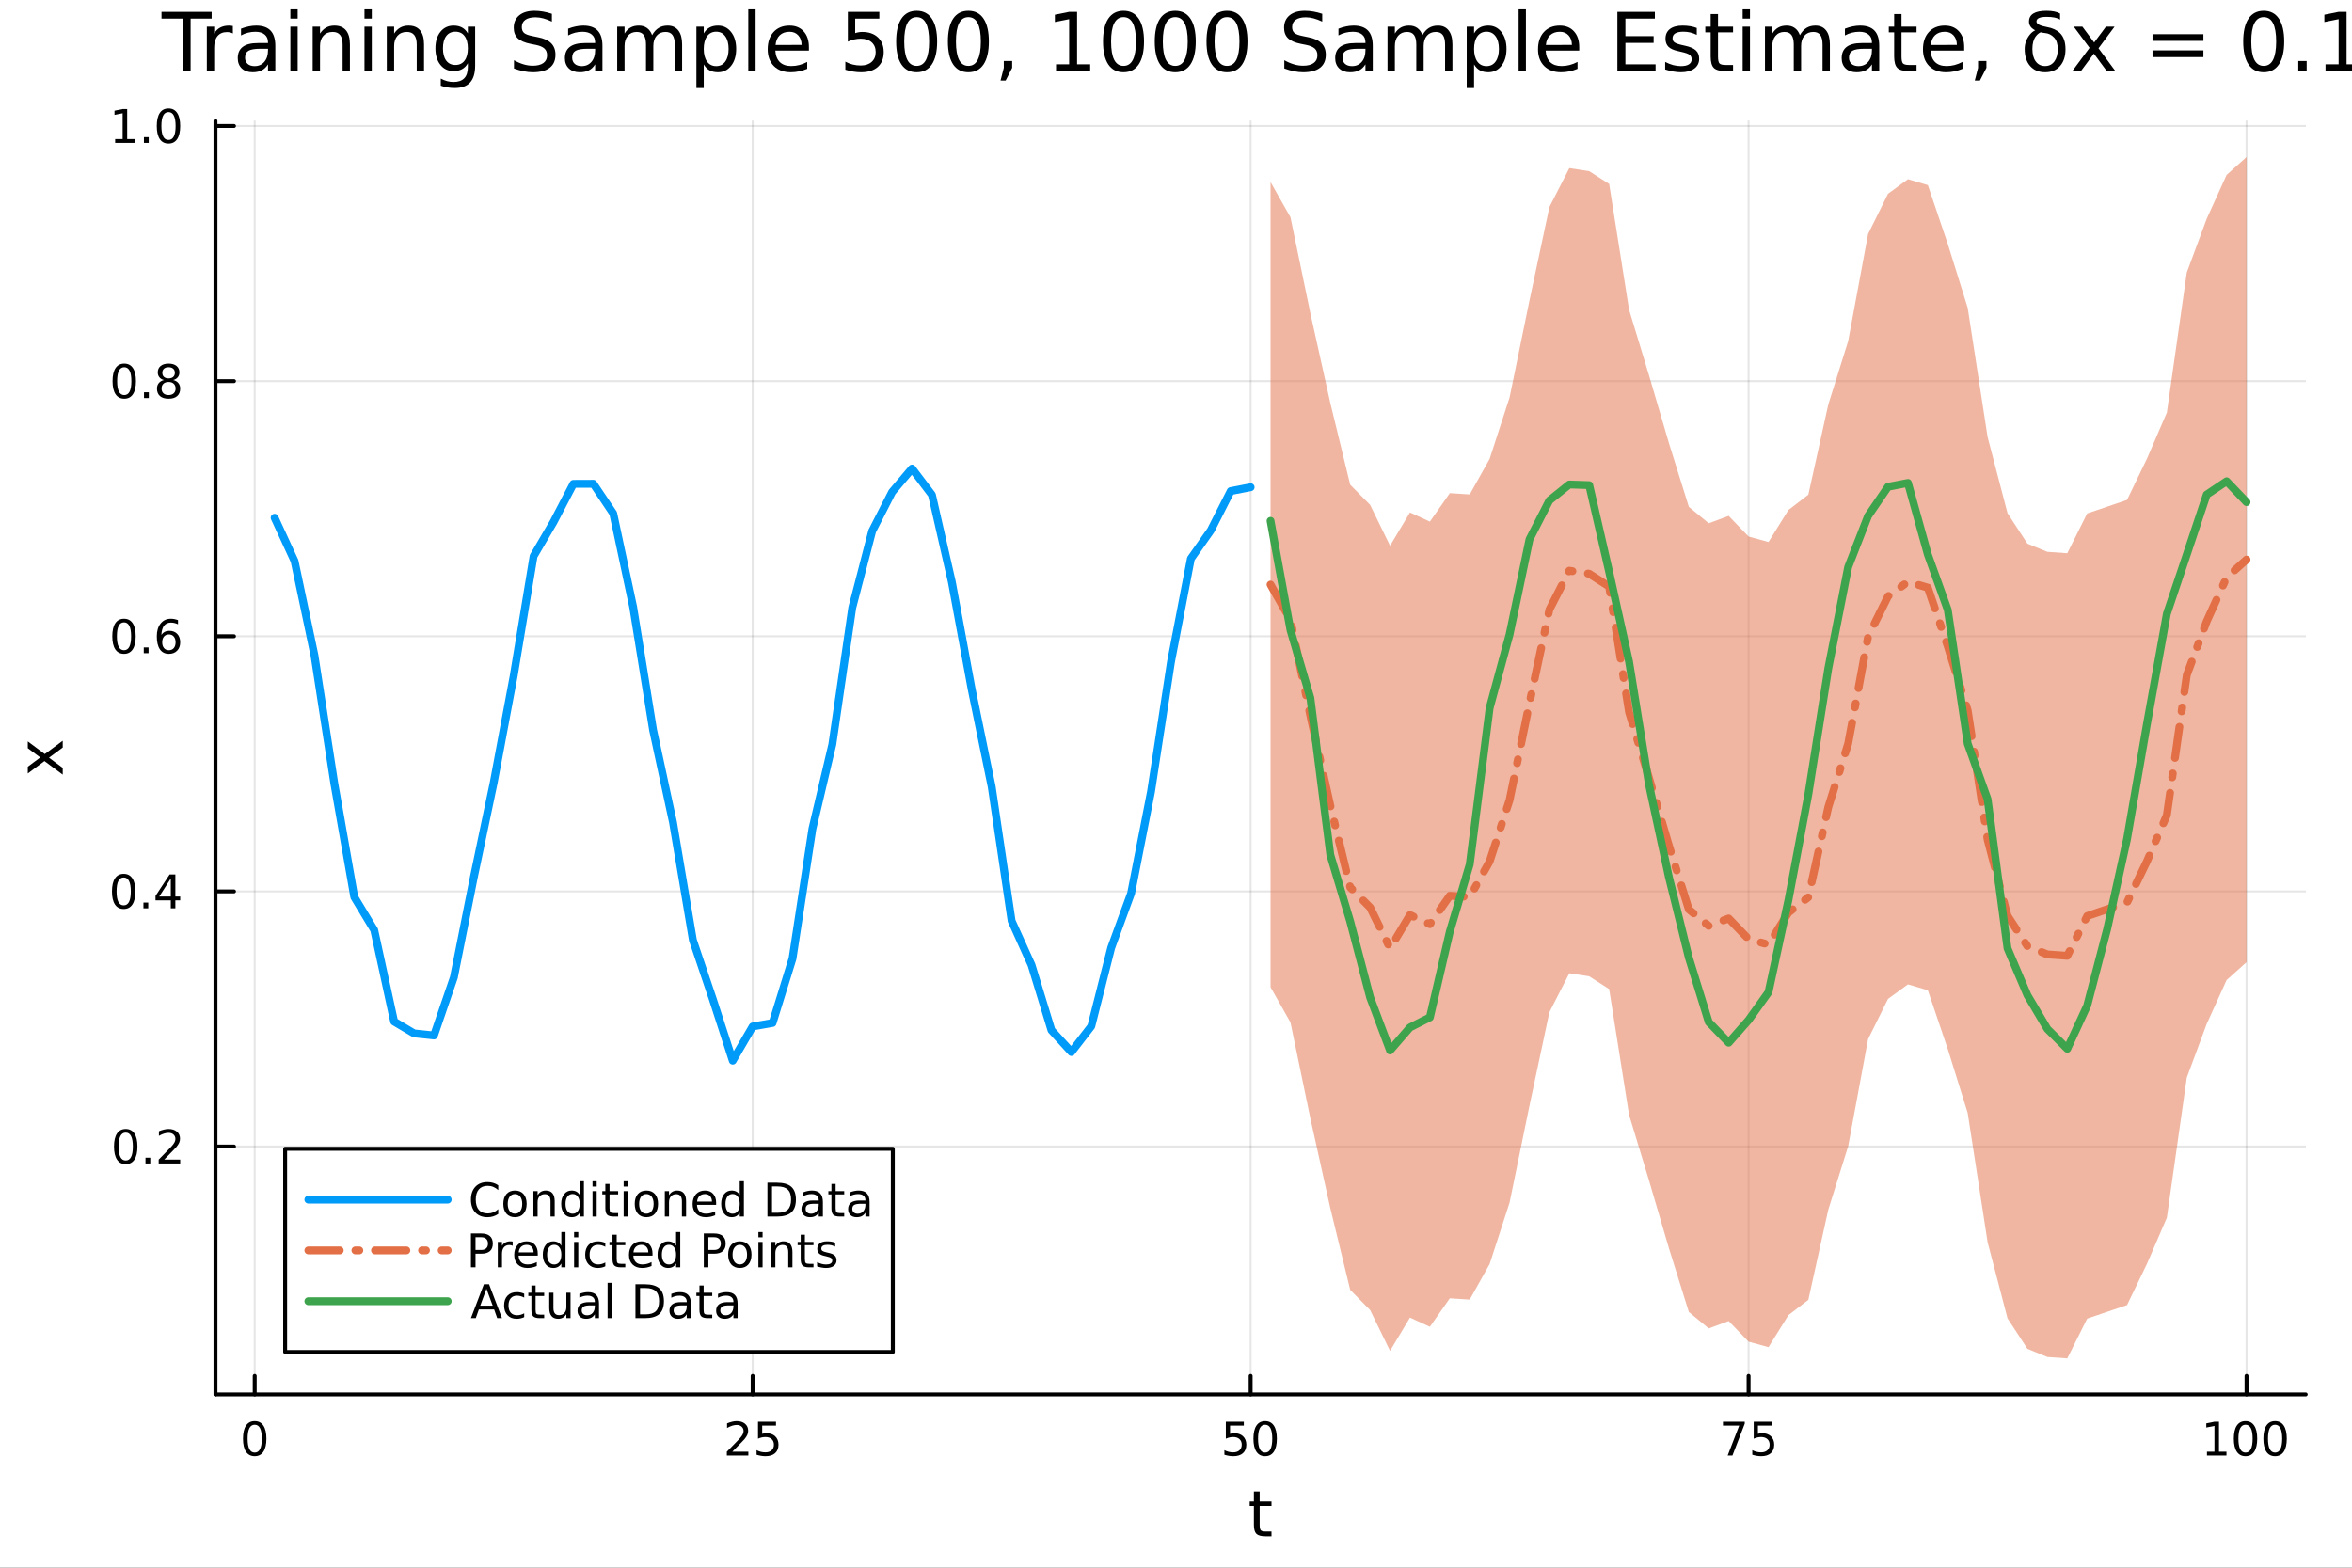 <?xml version="1.0" encoding="utf-8"?>
<svg xmlns="http://www.w3.org/2000/svg" xmlns:xlink="http://www.w3.org/1999/xlink" width="600" height="400" viewBox="0 0 2400 1600">
<rect x="0" y="0" width="2400" height="1600" fill="#333333" stroke="none"/>
<defs>
  <clipPath id="clip830">
    <rect x="0" y="0" width="2400" height="1600"/>
  </clipPath>
</defs>
<path clip-path="url(#clip830)" d="M0 1600 L2400 1600 L2400 8.88178e-14 L0 8.88178e-14  Z" fill="#ffffff" fill-rule="evenodd" fill-opacity="1"/>
<defs>
  <clipPath id="clip831">
    <rect x="480" y="0" width="1681" height="1600"/>
  </clipPath>
</defs>
<path clip-path="url(#clip830)" d="M219.866 1423.18 L2352.76 1423.18 L2352.76 123.472 L219.866 123.472  Z" fill="#ffffff" fill-rule="evenodd" fill-opacity="1"/>
<defs>
  <clipPath id="clip832">
    <rect x="219" y="123" width="2134" height="1301"/>
  </clipPath>
</defs>
<polyline clip-path="url(#clip832)" style="stroke:#000000; stroke-linecap:round; stroke-linejoin:round; stroke-width:2; stroke-opacity:0.1; fill:none" points="259.906,1423.18 259.906,123.472 "/>
<polyline clip-path="url(#clip832)" style="stroke:#000000; stroke-linecap:round; stroke-linejoin:round; stroke-width:2; stroke-opacity:0.1; fill:none" points="768.027,1423.18 768.027,123.472 "/>
<polyline clip-path="url(#clip832)" style="stroke:#000000; stroke-linecap:round; stroke-linejoin:round; stroke-width:2; stroke-opacity:0.1; fill:none" points="1276.15,1423.18 1276.15,123.472 "/>
<polyline clip-path="url(#clip832)" style="stroke:#000000; stroke-linecap:round; stroke-linejoin:round; stroke-width:2; stroke-opacity:0.1; fill:none" points="1784.27,1423.18 1784.27,123.472 "/>
<polyline clip-path="url(#clip832)" style="stroke:#000000; stroke-linecap:round; stroke-linejoin:round; stroke-width:2; stroke-opacity:0.1; fill:none" points="2292.39,1423.18 2292.39,123.472 "/>
<polyline clip-path="url(#clip830)" style="stroke:#000000; stroke-linecap:round; stroke-linejoin:round; stroke-width:4; stroke-opacity:1; fill:none" points="219.866,1423.18 2352.76,1423.18 "/>
<polyline clip-path="url(#clip830)" style="stroke:#000000; stroke-linecap:round; stroke-linejoin:round; stroke-width:4; stroke-opacity:1; fill:none" points="259.906,1423.18 259.906,1404.28 "/>
<polyline clip-path="url(#clip830)" style="stroke:#000000; stroke-linecap:round; stroke-linejoin:round; stroke-width:4; stroke-opacity:1; fill:none" points="768.027,1423.18 768.027,1404.28 "/>
<polyline clip-path="url(#clip830)" style="stroke:#000000; stroke-linecap:round; stroke-linejoin:round; stroke-width:4; stroke-opacity:1; fill:none" points="1276.15,1423.18 1276.15,1404.28 "/>
<polyline clip-path="url(#clip830)" style="stroke:#000000; stroke-linecap:round; stroke-linejoin:round; stroke-width:4; stroke-opacity:1; fill:none" points="1784.27,1423.18 1784.27,1404.28 "/>
<polyline clip-path="url(#clip830)" style="stroke:#000000; stroke-linecap:round; stroke-linejoin:round; stroke-width:4; stroke-opacity:1; fill:none" points="2292.39,1423.18 2292.39,1404.28 "/>
<path clip-path="url(#clip830)" d="M259.906 1454.1 Q256.295 1454.1 254.466 1457.66 Q252.661 1461.2 252.661 1468.33 Q252.661 1475.44 254.466 1479.01 Q256.295 1482.55 259.906 1482.55 Q263.54 1482.55 265.346 1479.01 Q267.175 1475.44 267.175 1468.33 Q267.175 1461.2 265.346 1457.66 Q263.54 1454.1 259.906 1454.1 M259.906 1450.39 Q265.716 1450.39 268.772 1455 Q271.851 1459.58 271.851 1468.33 Q271.851 1477.06 268.772 1481.67 Q265.716 1486.25 259.906 1486.25 Q254.096 1486.25 251.017 1481.67 Q247.962 1477.06 247.962 1468.33 Q247.962 1459.58 251.017 1455 Q254.096 1450.39 259.906 1450.39 Z" fill="#000000" fill-rule="nonzero" fill-opacity="1" /><path clip-path="url(#clip830)" d="M747.298 1481.64 L763.618 1481.64 L763.618 1485.58 L741.673 1485.58 L741.673 1481.64 Q744.335 1478.89 748.919 1474.26 Q753.525 1469.61 754.706 1468.27 Q756.951 1465.74 757.831 1464.01 Q758.734 1462.25 758.734 1460.56 Q758.734 1457.8 756.789 1456.07 Q754.868 1454.33 751.766 1454.33 Q749.567 1454.33 747.113 1455.09 Q744.683 1455.86 741.905 1457.41 L741.905 1452.69 Q744.729 1451.55 747.183 1450.97 Q749.636 1450.39 751.673 1450.39 Q757.044 1450.39 760.238 1453.08 Q763.433 1455.77 763.433 1460.26 Q763.433 1462.39 762.622 1464.31 Q761.835 1466.2 759.729 1468.8 Q759.15 1469.47 756.048 1472.69 Q752.947 1475.88 747.298 1481.64 Z" fill="#000000" fill-rule="nonzero" fill-opacity="1" /><path clip-path="url(#clip830)" d="M773.479 1451.02 L791.835 1451.02 L791.835 1454.96 L777.761 1454.96 L777.761 1463.43 Q778.78 1463.08 779.798 1462.92 Q780.817 1462.73 781.835 1462.73 Q787.622 1462.73 791.002 1465.9 Q794.381 1469.08 794.381 1474.49 Q794.381 1480.07 790.909 1483.17 Q787.437 1486.25 781.118 1486.25 Q778.942 1486.25 776.673 1485.88 Q774.428 1485.51 772.02 1484.77 L772.02 1480.07 Q774.104 1481.2 776.326 1481.76 Q778.548 1482.32 781.025 1482.32 Q785.03 1482.32 787.368 1480.21 Q789.706 1478.1 789.706 1474.49 Q789.706 1470.88 787.368 1468.77 Q785.03 1466.67 781.025 1466.67 Q779.15 1466.67 777.275 1467.08 Q775.423 1467.5 773.479 1468.38 L773.479 1451.02 Z" fill="#000000" fill-rule="nonzero" fill-opacity="1" /><path clip-path="url(#clip830)" d="M1250.85 1451.02 L1269.2 1451.02 L1269.2 1454.96 L1255.13 1454.96 L1255.13 1463.43 Q1256.15 1463.08 1257.17 1462.92 Q1258.19 1462.73 1259.2 1462.73 Q1264.99 1462.73 1268.37 1465.9 Q1271.75 1469.08 1271.75 1474.49 Q1271.75 1480.07 1268.28 1483.17 Q1264.81 1486.25 1258.49 1486.25 Q1256.31 1486.25 1254.04 1485.88 Q1251.8 1485.51 1249.39 1484.77 L1249.39 1480.07 Q1251.47 1481.2 1253.7 1481.76 Q1255.92 1482.32 1258.39 1482.32 Q1262.4 1482.32 1264.74 1480.21 Q1267.07 1478.1 1267.07 1474.49 Q1267.07 1470.88 1264.74 1468.77 Q1262.4 1466.67 1258.39 1466.67 Q1256.52 1466.67 1254.64 1467.08 Q1252.79 1467.5 1250.85 1468.38 L1250.85 1451.02 Z" fill="#000000" fill-rule="nonzero" fill-opacity="1" /><path clip-path="url(#clip830)" d="M1290.96 1454.1 Q1287.35 1454.1 1285.52 1457.66 Q1283.72 1461.2 1283.72 1468.33 Q1283.72 1475.44 1285.52 1479.01 Q1287.35 1482.55 1290.96 1482.55 Q1294.6 1482.55 1296.4 1479.01 Q1298.23 1475.44 1298.23 1468.33 Q1298.23 1461.2 1296.4 1457.66 Q1294.6 1454.1 1290.96 1454.1 M1290.96 1450.39 Q1296.77 1450.39 1299.83 1455 Q1302.91 1459.58 1302.91 1468.33 Q1302.91 1477.06 1299.83 1481.67 Q1296.77 1486.25 1290.96 1486.25 Q1285.15 1486.25 1282.07 1481.67 Q1279.02 1477.06 1279.02 1468.33 Q1279.02 1459.58 1282.07 1455 Q1285.15 1450.39 1290.96 1450.39 Z" fill="#000000" fill-rule="nonzero" fill-opacity="1" /><path clip-path="url(#clip830)" d="M1758.12 1451.02 L1780.35 1451.02 L1780.35 1453.01 L1767.8 1485.58 L1762.92 1485.58 L1774.72 1454.96 L1758.12 1454.96 L1758.12 1451.02 Z" fill="#000000" fill-rule="nonzero" fill-opacity="1" /><path clip-path="url(#clip830)" d="M1789.51 1451.02 L1807.87 1451.02 L1807.87 1454.96 L1793.8 1454.96 L1793.8 1463.43 Q1794.81 1463.08 1795.83 1462.92 Q1796.85 1462.73 1797.87 1462.73 Q1803.66 1462.73 1807.04 1465.9 Q1810.42 1469.08 1810.42 1474.49 Q1810.42 1480.07 1806.94 1483.17 Q1803.47 1486.25 1797.15 1486.25 Q1794.98 1486.25 1792.71 1485.88 Q1790.46 1485.51 1788.05 1484.77 L1788.05 1480.07 Q1790.14 1481.2 1792.36 1481.76 Q1794.58 1482.32 1797.06 1482.32 Q1801.06 1482.32 1803.4 1480.21 Q1805.74 1478.1 1805.74 1474.49 Q1805.74 1470.88 1803.4 1468.77 Q1801.06 1466.67 1797.06 1466.67 Q1795.18 1466.67 1793.31 1467.08 Q1791.46 1467.5 1789.51 1468.38 L1789.51 1451.02 Z" fill="#000000" fill-rule="nonzero" fill-opacity="1" /><path clip-path="url(#clip830)" d="M2252 1481.64 L2259.64 1481.64 L2259.64 1455.28 L2251.33 1456.95 L2251.33 1452.69 L2259.59 1451.02 L2264.27 1451.02 L2264.27 1481.64 L2271.91 1481.64 L2271.91 1485.58 L2252 1485.58 L2252 1481.64 Z" fill="#000000" fill-rule="nonzero" fill-opacity="1" /><path clip-path="url(#clip830)" d="M2291.35 1454.1 Q2287.74 1454.1 2285.91 1457.66 Q2284.1 1461.2 2284.1 1468.33 Q2284.1 1475.44 2285.91 1479.01 Q2287.74 1482.55 2291.35 1482.55 Q2294.98 1482.55 2296.79 1479.01 Q2298.62 1475.44 2298.62 1468.33 Q2298.62 1461.2 2296.79 1457.66 Q2294.98 1454.1 2291.35 1454.1 M2291.35 1450.39 Q2297.16 1450.39 2300.22 1455 Q2303.29 1459.58 2303.29 1468.33 Q2303.29 1477.06 2300.22 1481.67 Q2297.16 1486.25 2291.35 1486.25 Q2285.54 1486.25 2282.46 1481.67 Q2279.41 1477.06 2279.41 1468.33 Q2279.41 1459.58 2282.46 1455 Q2285.54 1450.39 2291.35 1450.39 Z" fill="#000000" fill-rule="nonzero" fill-opacity="1" /><path clip-path="url(#clip830)" d="M2321.51 1454.1 Q2317.9 1454.1 2316.07 1457.66 Q2314.27 1461.2 2314.27 1468.33 Q2314.27 1475.44 2316.07 1479.01 Q2317.9 1482.55 2321.51 1482.55 Q2325.15 1482.55 2326.95 1479.01 Q2328.78 1475.44 2328.78 1468.33 Q2328.78 1461.2 2326.95 1457.66 Q2325.15 1454.1 2321.51 1454.1 M2321.51 1450.39 Q2327.32 1450.39 2330.38 1455 Q2333.46 1459.58 2333.46 1468.33 Q2333.46 1477.06 2330.38 1481.67 Q2327.32 1486.25 2321.51 1486.25 Q2315.7 1486.25 2312.62 1481.67 Q2309.57 1477.06 2309.57 1468.33 Q2309.57 1459.58 2312.62 1455 Q2315.7 1450.39 2321.51 1450.39 Z" fill="#000000" fill-rule="nonzero" fill-opacity="1" /><path clip-path="url(#clip830)" d="M1285.37 1522.27 L1285.37 1532.4 L1297.44 1532.4 L1297.44 1536.95 L1285.37 1536.95 L1285.37 1556.3 Q1285.37 1560.66 1286.55 1561.9 Q1287.76 1563.14 1291.42 1563.14 L1297.44 1563.14 L1297.44 1568.04 L1291.42 1568.04 Q1284.64 1568.04 1282.06 1565.53 Q1279.48 1562.98 1279.48 1556.3 L1279.48 1536.95 L1275.19 1536.95 L1275.19 1532.4 L1279.48 1532.4 L1279.48 1522.27 L1285.37 1522.27 Z" fill="#000000" fill-rule="nonzero" fill-opacity="1" /><polyline clip-path="url(#clip832)" style="stroke:#000000; stroke-linecap:round; stroke-linejoin:round; stroke-width:2; stroke-opacity:0.1; fill:none" points="219.866,1170.17 2352.76,1170.17 "/>
<polyline clip-path="url(#clip832)" style="stroke:#000000; stroke-linecap:round; stroke-linejoin:round; stroke-width:2; stroke-opacity:0.1; fill:none" points="219.866,909.773 2352.76,909.773 "/>
<polyline clip-path="url(#clip832)" style="stroke:#000000; stroke-linecap:round; stroke-linejoin:round; stroke-width:2; stroke-opacity:0.1; fill:none" points="219.866,649.378 2352.76,649.378 "/>
<polyline clip-path="url(#clip832)" style="stroke:#000000; stroke-linecap:round; stroke-linejoin:round; stroke-width:2; stroke-opacity:0.1; fill:none" points="219.866,388.984 2352.76,388.984 "/>
<polyline clip-path="url(#clip832)" style="stroke:#000000; stroke-linecap:round; stroke-linejoin:round; stroke-width:2; stroke-opacity:0.1; fill:none" points="219.866,128.589 2352.76,128.589 "/>
<polyline clip-path="url(#clip830)" style="stroke:#000000; stroke-linecap:round; stroke-linejoin:round; stroke-width:4; stroke-opacity:1; fill:none" points="219.866,1423.18 219.866,123.472 "/>
<polyline clip-path="url(#clip830)" style="stroke:#000000; stroke-linecap:round; stroke-linejoin:round; stroke-width:4; stroke-opacity:1; fill:none" points="219.866,1170.17 238.764,1170.17 "/>
<polyline clip-path="url(#clip830)" style="stroke:#000000; stroke-linecap:round; stroke-linejoin:round; stroke-width:4; stroke-opacity:1; fill:none" points="219.866,909.773 238.764,909.773 "/>
<polyline clip-path="url(#clip830)" style="stroke:#000000; stroke-linecap:round; stroke-linejoin:round; stroke-width:4; stroke-opacity:1; fill:none" points="219.866,649.378 238.764,649.378 "/>
<polyline clip-path="url(#clip830)" style="stroke:#000000; stroke-linecap:round; stroke-linejoin:round; stroke-width:4; stroke-opacity:1; fill:none" points="219.866,388.984 238.764,388.984 "/>
<polyline clip-path="url(#clip830)" style="stroke:#000000; stroke-linecap:round; stroke-linejoin:round; stroke-width:4; stroke-opacity:1; fill:none" points="219.866,128.589 238.764,128.589 "/>
<path clip-path="url(#clip830)" d="M128.288 1155.97 Q124.677 1155.97 122.848 1159.53 Q121.043 1163.07 121.043 1170.2 Q121.043 1177.31 122.848 1180.87 Q124.677 1184.41 128.288 1184.41 Q131.922 1184.41 133.728 1180.87 Q135.556 1177.31 135.556 1170.2 Q135.556 1163.07 133.728 1159.53 Q131.922 1155.97 128.288 1155.97 M128.288 1152.26 Q134.098 1152.26 137.154 1156.87 Q140.232 1161.45 140.232 1170.2 Q140.232 1178.93 137.154 1183.54 Q134.098 1188.12 128.288 1188.12 Q122.478 1188.12 119.399 1183.54 Q116.343 1178.93 116.343 1170.2 Q116.343 1161.45 119.399 1156.87 Q122.478 1152.26 128.288 1152.26 Z" fill="#000000" fill-rule="nonzero" fill-opacity="1" /><path clip-path="url(#clip830)" d="M148.45 1181.57 L153.334 1181.57 L153.334 1187.45 L148.45 1187.45 L148.45 1181.57 Z" fill="#000000" fill-rule="nonzero" fill-opacity="1" /><path clip-path="url(#clip830)" d="M167.547 1183.51 L183.866 1183.51 L183.866 1187.45 L161.922 1187.45 L161.922 1183.51 Q164.584 1180.76 169.167 1176.13 Q173.774 1171.47 174.954 1170.13 Q177.2 1167.61 178.079 1165.87 Q178.982 1164.11 178.982 1162.42 Q178.982 1159.67 177.038 1157.93 Q175.116 1156.2 172.014 1156.2 Q169.815 1156.2 167.362 1156.96 Q164.931 1157.72 162.153 1159.28 L162.153 1154.55 Q164.977 1153.42 167.431 1152.84 Q169.885 1152.26 171.922 1152.26 Q177.292 1152.26 180.487 1154.95 Q183.681 1157.63 183.681 1162.12 Q183.681 1164.25 182.871 1166.17 Q182.084 1168.07 179.977 1170.66 Q179.399 1171.34 176.297 1174.55 Q173.195 1177.75 167.547 1183.51 Z" fill="#000000" fill-rule="nonzero" fill-opacity="1" /><path clip-path="url(#clip830)" d="M126.205 895.571 Q122.593 895.571 120.765 899.136 Q118.959 902.678 118.959 909.807 Q118.959 916.914 120.765 920.479 Q122.593 924.02 126.205 924.02 Q129.839 924.02 131.644 920.479 Q133.473 916.914 133.473 909.807 Q133.473 902.678 131.644 899.136 Q129.839 895.571 126.205 895.571 M126.205 891.868 Q132.015 891.868 135.07 896.474 Q138.149 901.057 138.149 909.807 Q138.149 918.534 135.07 923.141 Q132.015 927.724 126.205 927.724 Q120.394 927.724 117.316 923.141 Q114.26 918.534 114.26 909.807 Q114.26 901.057 117.316 896.474 Q120.394 891.868 126.205 891.868 Z" fill="#000000" fill-rule="nonzero" fill-opacity="1" /><path clip-path="url(#clip830)" d="M146.366 921.173 L151.251 921.173 L151.251 927.053 L146.366 927.053 L146.366 921.173 Z" fill="#000000" fill-rule="nonzero" fill-opacity="1" /><path clip-path="url(#clip830)" d="M174.283 896.567 L162.477 915.016 L174.283 915.016 L174.283 896.567 M173.056 892.493 L178.936 892.493 L178.936 915.016 L183.866 915.016 L183.866 918.905 L178.936 918.905 L178.936 927.053 L174.283 927.053 L174.283 918.905 L158.681 918.905 L158.681 914.391 L173.056 892.493 Z" fill="#000000" fill-rule="nonzero" fill-opacity="1" /><path clip-path="url(#clip830)" d="M126.529 635.177 Q122.918 635.177 121.089 638.742 Q119.283 642.283 119.283 649.413 Q119.283 656.519 121.089 660.084 Q122.918 663.626 126.529 663.626 Q130.163 663.626 131.968 660.084 Q133.797 656.519 133.797 649.413 Q133.797 642.283 131.968 638.742 Q130.163 635.177 126.529 635.177 M126.529 631.473 Q132.339 631.473 135.394 636.08 Q138.473 640.663 138.473 649.413 Q138.473 658.14 135.394 662.746 Q132.339 667.33 126.529 667.33 Q120.718 667.33 117.64 662.746 Q114.584 658.14 114.584 649.413 Q114.584 640.663 117.64 636.08 Q120.718 631.473 126.529 631.473 Z" fill="#000000" fill-rule="nonzero" fill-opacity="1" /><path clip-path="url(#clip830)" d="M146.691 660.779 L151.575 660.779 L151.575 666.658 L146.691 666.658 L146.691 660.779 Z" fill="#000000" fill-rule="nonzero" fill-opacity="1" /><path clip-path="url(#clip830)" d="M172.339 647.515 Q169.19 647.515 167.339 649.668 Q165.51 651.82 165.51 655.57 Q165.51 659.297 167.339 661.473 Q169.19 663.626 172.339 663.626 Q175.487 663.626 177.315 661.473 Q179.167 659.297 179.167 655.57 Q179.167 651.82 177.315 649.668 Q175.487 647.515 172.339 647.515 M181.621 632.862 L181.621 637.121 Q179.862 636.288 178.056 635.848 Q176.274 635.408 174.514 635.408 Q169.885 635.408 167.431 638.533 Q165.001 641.658 164.653 647.978 Q166.019 645.964 168.079 644.899 Q170.139 643.811 172.616 643.811 Q177.825 643.811 180.834 646.982 Q183.866 650.131 183.866 655.57 Q183.866 660.894 180.718 664.112 Q177.57 667.33 172.339 667.33 Q166.343 667.33 163.172 662.746 Q160.001 658.14 160.001 649.413 Q160.001 641.219 163.89 636.357 Q167.778 631.473 174.329 631.473 Q176.089 631.473 177.871 631.82 Q179.676 632.168 181.621 632.862 Z" fill="#000000" fill-rule="nonzero" fill-opacity="1" /><path clip-path="url(#clip830)" d="M126.783 374.783 Q123.172 374.783 121.343 378.347 Q119.538 381.889 119.538 389.019 Q119.538 396.125 121.343 399.69 Q123.172 403.231 126.783 403.231 Q130.417 403.231 132.223 399.69 Q134.052 396.125 134.052 389.019 Q134.052 381.889 132.223 378.347 Q130.417 374.783 126.783 374.783 M126.783 371.079 Q132.593 371.079 135.649 375.685 Q138.728 380.269 138.728 389.019 Q138.728 397.745 135.649 402.352 Q132.593 406.935 126.783 406.935 Q120.973 406.935 117.894 402.352 Q114.839 397.745 114.839 389.019 Q114.839 380.269 117.894 375.685 Q120.973 371.079 126.783 371.079 Z" fill="#000000" fill-rule="nonzero" fill-opacity="1" /><path clip-path="url(#clip830)" d="M146.945 400.384 L151.829 400.384 L151.829 406.264 L146.945 406.264 L146.945 400.384 Z" fill="#000000" fill-rule="nonzero" fill-opacity="1" /><path clip-path="url(#clip830)" d="M172.014 389.852 Q168.681 389.852 166.76 391.634 Q164.862 393.417 164.862 396.542 Q164.862 399.667 166.76 401.449 Q168.681 403.231 172.014 403.231 Q175.348 403.231 177.269 401.449 Q179.19 399.644 179.19 396.542 Q179.19 393.417 177.269 391.634 Q175.371 389.852 172.014 389.852 M167.339 387.861 Q164.329 387.12 162.64 385.06 Q160.973 383 160.973 380.037 Q160.973 375.894 163.913 373.486 Q166.876 371.079 172.014 371.079 Q177.176 371.079 180.116 373.486 Q183.056 375.894 183.056 380.037 Q183.056 383 181.366 385.06 Q179.7 387.12 176.714 387.861 Q180.093 388.648 181.968 390.94 Q183.866 393.232 183.866 396.542 Q183.866 401.565 180.788 404.25 Q177.732 406.935 172.014 406.935 Q166.297 406.935 163.218 404.25 Q160.163 401.565 160.163 396.542 Q160.163 393.232 162.061 390.94 Q163.959 388.648 167.339 387.861 M165.626 380.477 Q165.626 383.162 167.292 384.667 Q168.982 386.171 172.014 386.171 Q175.024 386.171 176.714 384.667 Q178.426 383.162 178.426 380.477 Q178.426 377.792 176.714 376.287 Q175.024 374.783 172.014 374.783 Q168.982 374.783 167.292 376.287 Q165.626 377.792 165.626 380.477 Z" fill="#000000" fill-rule="nonzero" fill-opacity="1" /><path clip-path="url(#clip830)" d="M117.501 141.934 L125.14 141.934 L125.14 115.569 L116.83 117.235 L116.83 112.976 L125.093 111.309 L129.769 111.309 L129.769 141.934 L137.408 141.934 L137.408 145.869 L117.501 145.869 L117.501 141.934 Z" fill="#000000" fill-rule="nonzero" fill-opacity="1" /><path clip-path="url(#clip830)" d="M146.853 139.99 L151.737 139.99 L151.737 145.869 L146.853 145.869 L146.853 139.99 Z" fill="#000000" fill-rule="nonzero" fill-opacity="1" /><path clip-path="url(#clip830)" d="M171.922 114.388 Q168.311 114.388 166.482 117.953 Q164.677 121.495 164.677 128.624 Q164.677 135.731 166.482 139.295 Q168.311 142.837 171.922 142.837 Q175.556 142.837 177.362 139.295 Q179.19 135.731 179.19 128.624 Q179.19 121.495 177.362 117.953 Q175.556 114.388 171.922 114.388 M171.922 110.684 Q177.732 110.684 180.788 115.291 Q183.866 119.874 183.866 128.624 Q183.866 137.351 180.788 141.957 Q177.732 146.541 171.922 146.541 Q166.112 146.541 163.033 141.957 Q159.978 137.351 159.978 128.624 Q159.978 119.874 163.033 115.291 Q166.112 110.684 171.922 110.684 Z" fill="#000000" fill-rule="nonzero" fill-opacity="1" /><path clip-path="url(#clip830)" d="M28.356 756.711 L45.703 769.602 L64.004 756.043 L64.004 762.95 L50 773.326 L64.004 783.702 L64.004 790.609 L45.353 776.763 L28.356 789.431 L28.356 782.524 L41.056 773.071 L28.356 763.618 L28.356 756.711 Z" fill="#000000" fill-rule="nonzero" fill-opacity="1" /><path clip-path="url(#clip830)" d="M164.798 12.096 L215.961 12.096 L215.961 18.983 L194.491 18.983 L194.491 72.576 L186.268 72.576 L186.268 18.983 L164.798 18.983 L164.798 12.096 Z" fill="#000000" fill-rule="nonzero" fill-opacity="1" /><path clip-path="url(#clip830)" d="M237.633 34.173 Q236.377 33.444 234.879 33.12 Q233.42 32.756 231.638 32.756 Q225.319 32.756 221.916 36.888 Q218.553 40.979 218.553 48.676 L218.553 72.576 L211.059 72.576 L211.059 27.206 L218.553 27.206 L218.553 34.254 Q220.903 30.122 224.67 28.138 Q228.438 26.112 233.825 26.112 Q234.595 26.112 235.527 26.234 Q236.458 26.315 237.593 26.517 L237.633 34.173 Z" fill="#000000" fill-rule="nonzero" fill-opacity="1" /><path clip-path="url(#clip830)" d="M266.071 49.769 Q257.037 49.769 253.553 51.835 Q250.07 53.901 250.07 58.884 Q250.07 62.854 252.662 65.203 Q255.295 67.512 259.792 67.512 Q265.99 67.512 269.716 63.137 Q273.484 58.722 273.484 51.43 L273.484 49.769 L266.071 49.769 M280.937 46.691 L280.937 72.576 L273.484 72.576 L273.484 65.689 Q270.932 69.821 267.124 71.806 Q263.316 73.751 257.807 73.751 Q250.839 73.751 246.707 69.862 Q242.616 65.933 242.616 59.37 Q242.616 51.714 247.72 47.825 Q252.865 43.936 263.032 43.936 L273.484 43.936 L273.484 43.207 Q273.484 38.062 270.081 35.267 Q266.719 32.431 260.602 32.431 Q256.713 32.431 253.027 33.363 Q249.34 34.295 245.938 36.158 L245.938 29.272 Q250.029 27.692 253.877 26.922 Q257.726 26.112 261.372 26.112 Q271.215 26.112 276.076 31.216 Q280.937 36.32 280.937 46.691 Z" fill="#000000" fill-rule="nonzero" fill-opacity="1" /><path clip-path="url(#clip830)" d="M296.29 27.206 L303.744 27.206 L303.744 72.576 L296.29 72.576 L296.29 27.206 M296.29 9.544 L303.744 9.544 L303.744 18.983 L296.29 18.983 L296.29 9.544 Z" fill="#000000" fill-rule="nonzero" fill-opacity="1" /><path clip-path="url(#clip830)" d="M357.054 45.192 L357.054 72.576 L349.6 72.576 L349.6 45.435 Q349.6 38.994 347.089 35.794 Q344.577 32.594 339.554 32.594 Q333.518 32.594 330.034 36.442 Q326.551 40.29 326.551 46.934 L326.551 72.576 L319.056 72.576 L319.056 27.206 L326.551 27.206 L326.551 34.254 Q329.224 30.163 332.83 28.138 Q336.475 26.112 341.215 26.112 Q349.033 26.112 353.044 30.973 Q357.054 35.794 357.054 45.192 Z" fill="#000000" fill-rule="nonzero" fill-opacity="1" /><path clip-path="url(#clip830)" d="M371.921 27.206 L379.374 27.206 L379.374 72.576 L371.921 72.576 L371.921 27.206 M371.921 9.544 L379.374 9.544 L379.374 18.983 L371.921 18.983 L371.921 9.544 Z" fill="#000000" fill-rule="nonzero" fill-opacity="1" /><path clip-path="url(#clip830)" d="M432.684 45.192 L432.684 72.576 L425.231 72.576 L425.231 45.435 Q425.231 38.994 422.719 35.794 Q420.208 32.594 415.184 32.594 Q409.149 32.594 405.665 36.442 Q402.181 40.29 402.181 46.934 L402.181 72.576 L394.687 72.576 L394.687 27.206 L402.181 27.206 L402.181 34.254 Q404.855 30.163 408.46 28.138 Q412.106 26.112 416.845 26.112 Q424.664 26.112 428.674 30.973 Q432.684 35.794 432.684 45.192 Z" fill="#000000" fill-rule="nonzero" fill-opacity="1" /><path clip-path="url(#clip830)" d="M477.406 49.364 Q477.406 41.263 474.044 36.806 Q470.722 32.35 464.686 32.35 Q458.691 32.35 455.329 36.806 Q452.007 41.263 452.007 49.364 Q452.007 57.426 455.329 61.882 Q458.691 66.338 464.686 66.338 Q470.722 66.338 474.044 61.882 Q477.406 57.426 477.406 49.364 M484.86 66.945 Q484.86 78.531 479.715 84.162 Q474.571 89.833 463.957 89.833 Q460.028 89.833 456.544 89.225 Q453.06 88.658 449.779 87.443 L449.779 80.192 Q453.06 81.974 456.261 82.825 Q459.461 83.675 462.783 83.675 Q470.115 83.675 473.76 79.827 Q477.406 76.019 477.406 68.282 L477.406 64.596 Q475.097 68.606 471.492 70.591 Q467.887 72.576 462.864 72.576 Q454.519 72.576 449.415 66.216 Q444.31 59.856 444.31 49.364 Q444.31 38.832 449.415 32.472 Q454.519 26.112 462.864 26.112 Q467.887 26.112 471.492 28.097 Q475.097 30.082 477.406 34.092 L477.406 27.206 L484.86 27.206 L484.86 66.945 Z" fill="#000000" fill-rule="nonzero" fill-opacity="1" /><path clip-path="url(#clip830)" d="M563.164 14.081 L563.164 22.061 Q558.505 19.833 554.373 18.739 Q550.242 17.646 546.393 17.646 Q539.709 17.646 536.063 20.238 Q532.458 22.831 532.458 27.611 Q532.458 31.621 534.848 33.687 Q537.279 35.713 544.003 36.969 L548.945 37.981 Q558.1 39.723 562.435 44.139 Q566.81 48.514 566.81 55.886 Q566.81 64.677 560.895 69.214 Q555.022 73.751 543.639 73.751 Q539.345 73.751 534.484 72.778 Q529.663 71.806 524.478 69.902 L524.478 61.477 Q529.46 64.272 534.24 65.689 Q539.021 67.107 543.639 67.107 Q550.647 67.107 554.454 64.353 Q558.262 61.598 558.262 56.494 Q558.262 52.038 555.508 49.526 Q552.794 47.015 546.555 45.759 L541.573 44.787 Q532.418 42.964 528.326 39.075 Q524.235 35.186 524.235 28.259 Q524.235 20.238 529.865 15.62 Q535.537 11.002 545.461 11.002 Q549.715 11.002 554.13 11.772 Q558.546 12.542 563.164 14.081 Z" fill="#000000" fill-rule="nonzero" fill-opacity="1" /><path clip-path="url(#clip830)" d="M599.865 49.769 Q590.832 49.769 587.348 51.835 Q583.864 53.901 583.864 58.884 Q583.864 62.854 586.457 65.203 Q589.09 67.512 593.586 67.512 Q599.784 67.512 603.511 63.137 Q607.278 58.722 607.278 51.43 L607.278 49.769 L599.865 49.769 M614.732 46.691 L614.732 72.576 L607.278 72.576 L607.278 65.689 Q604.726 69.821 600.918 71.806 Q597.11 73.751 591.601 73.751 Q584.634 73.751 580.502 69.862 Q576.41 65.933 576.41 59.37 Q576.41 51.714 581.515 47.825 Q586.659 43.936 596.827 43.936 L607.278 43.936 L607.278 43.207 Q607.278 38.062 603.876 35.267 Q600.513 32.431 594.396 32.431 Q590.508 32.431 586.821 33.363 Q583.135 34.295 579.732 36.158 L579.732 29.272 Q583.824 27.692 587.672 26.922 Q591.52 26.112 595.166 26.112 Q605.01 26.112 609.871 31.216 Q614.732 36.32 614.732 46.691 Z" fill="#000000" fill-rule="nonzero" fill-opacity="1" /><path clip-path="url(#clip830)" d="M665.409 35.915 Q668.204 30.892 672.093 28.502 Q675.982 26.112 681.248 26.112 Q688.337 26.112 692.185 31.095 Q696.034 36.037 696.034 45.192 L696.034 72.576 L688.539 72.576 L688.539 45.435 Q688.539 38.913 686.23 35.753 Q683.921 32.594 679.182 32.594 Q673.389 32.594 670.027 36.442 Q666.665 40.29 666.665 46.934 L666.665 72.576 L659.17 72.576 L659.17 45.435 Q659.17 38.873 656.861 35.753 Q654.552 32.594 649.732 32.594 Q644.02 32.594 640.658 36.482 Q637.295 40.331 637.295 46.934 L637.295 72.576 L629.801 72.576 L629.801 27.206 L637.295 27.206 L637.295 34.254 Q639.848 30.082 643.412 28.097 Q646.977 26.112 651.879 26.112 Q656.821 26.112 660.264 28.624 Q663.748 31.135 665.409 35.915 Z" fill="#000000" fill-rule="nonzero" fill-opacity="1" /><path clip-path="url(#clip830)" d="M718.111 65.77 L718.111 89.833 L710.617 89.833 L710.617 27.206 L718.111 27.206 L718.111 34.092 Q720.461 30.041 724.025 28.097 Q727.631 26.112 732.613 26.112 Q740.877 26.112 746.022 32.675 Q751.207 39.237 751.207 49.931 Q751.207 60.626 746.022 67.188 Q740.877 73.751 732.613 73.751 Q727.631 73.751 724.025 71.806 Q720.461 69.821 718.111 65.77 M743.47 49.931 Q743.47 41.708 740.067 37.05 Q736.705 32.35 730.79 32.35 Q724.876 32.35 721.473 37.05 Q718.111 41.708 718.111 49.931 Q718.111 58.155 721.473 62.854 Q724.876 67.512 730.79 67.512 Q736.705 67.512 740.067 62.854 Q743.47 58.155 743.47 49.931 Z" fill="#000000" fill-rule="nonzero" fill-opacity="1" /><path clip-path="url(#clip830)" d="M763.562 9.544 L771.016 9.544 L771.016 72.576 L763.562 72.576 L763.562 9.544 Z" fill="#000000" fill-rule="nonzero" fill-opacity="1" /><path clip-path="url(#clip830)" d="M825.419 48.028 L825.419 51.673 L791.149 51.673 Q791.635 59.37 795.767 63.421 Q799.939 67.431 807.352 67.431 Q811.646 67.431 815.657 66.378 Q819.708 65.325 823.678 63.218 L823.678 70.267 Q819.667 71.968 815.454 72.86 Q811.241 73.751 806.907 73.751 Q796.05 73.751 789.69 67.431 Q783.371 61.112 783.371 50.337 Q783.371 39.197 789.366 32.675 Q795.402 26.112 805.611 26.112 Q814.766 26.112 820.072 32.026 Q825.419 37.9 825.419 48.028 M817.966 45.84 Q817.885 39.723 814.523 36.077 Q811.201 32.431 805.692 32.431 Q799.453 32.431 795.686 35.956 Q791.959 39.48 791.392 45.88 L817.966 45.84 Z" fill="#000000" fill-rule="nonzero" fill-opacity="1" /><path clip-path="url(#clip830)" d="M865.159 12.096 L897.282 12.096 L897.282 18.983 L872.653 18.983 L872.653 33.809 Q874.435 33.201 876.218 32.918 Q878 32.594 879.783 32.594 Q889.91 32.594 895.824 38.143 Q901.738 43.693 901.738 53.172 Q901.738 62.935 895.662 68.363 Q889.586 73.751 878.527 73.751 Q874.719 73.751 870.749 73.103 Q866.82 72.454 862.607 71.158 L862.607 62.935 Q866.253 64.92 870.141 65.892 Q874.03 66.864 878.365 66.864 Q885.373 66.864 889.464 63.178 Q893.556 59.492 893.556 53.172 Q893.556 46.853 889.464 43.166 Q885.373 39.48 878.365 39.48 Q875.084 39.48 871.802 40.209 Q868.562 40.938 865.159 42.478 L865.159 12.096 Z" fill="#000000" fill-rule="nonzero" fill-opacity="1" /><path clip-path="url(#clip830)" d="M935.361 17.484 Q929.042 17.484 925.841 23.722 Q922.682 29.92 922.682 42.397 Q922.682 54.833 925.841 61.071 Q929.042 67.269 935.361 67.269 Q941.721 67.269 944.881 61.071 Q948.081 54.833 948.081 42.397 Q948.081 29.92 944.881 23.722 Q941.721 17.484 935.361 17.484 M935.361 11.002 Q945.529 11.002 950.876 19.064 Q956.264 27.084 956.264 42.397 Q956.264 57.669 950.876 65.73 Q945.529 73.751 935.361 73.751 Q925.193 73.751 919.806 65.73 Q914.458 57.669 914.458 42.397 Q914.458 27.084 919.806 19.064 Q925.193 11.002 935.361 11.002 Z" fill="#000000" fill-rule="nonzero" fill-opacity="1" /><path clip-path="url(#clip830)" d="M988.144 17.484 Q981.825 17.484 978.625 23.722 Q975.465 29.92 975.465 42.397 Q975.465 54.833 978.625 61.071 Q981.825 67.269 988.144 67.269 Q994.504 67.269 997.664 61.071 Q1000.86 54.833 1000.86 42.397 Q1000.86 29.92 997.664 23.722 Q994.504 17.484 988.144 17.484 M988.144 11.002 Q998.312 11.002 1003.66 19.064 Q1009.05 27.084 1009.05 42.397 Q1009.05 57.669 1003.66 65.73 Q998.312 73.751 988.144 73.751 Q977.977 73.751 972.589 65.73 Q967.242 57.669 967.242 42.397 Q967.242 27.084 972.589 19.064 Q977.977 11.002 988.144 11.002 Z" fill="#000000" fill-rule="nonzero" fill-opacity="1" /><path clip-path="url(#clip830)" d="M1024.28 62.287 L1032.83 62.287 L1032.83 69.254 L1026.18 82.217 L1020.96 82.217 L1024.28 69.254 L1024.28 62.287 Z" fill="#000000" fill-rule="nonzero" fill-opacity="1" /><path clip-path="url(#clip830)" d="M1077.59 65.689 L1090.96 65.689 L1090.96 19.55 L1076.41 22.466 L1076.41 15.013 L1090.88 12.096 L1099.06 12.096 L1099.06 65.689 L1112.43 65.689 L1112.43 72.576 L1077.59 72.576 L1077.59 65.689 Z" fill="#000000" fill-rule="nonzero" fill-opacity="1" /><path clip-path="url(#clip830)" d="M1146.45 17.484 Q1140.13 17.484 1136.93 23.722 Q1133.77 29.92 1133.77 42.397 Q1133.77 54.833 1136.93 61.071 Q1140.13 67.269 1146.45 67.269 Q1152.81 67.269 1155.97 61.071 Q1159.17 54.833 1159.17 42.397 Q1159.17 29.92 1155.97 23.722 Q1152.81 17.484 1146.45 17.484 M1146.45 11.002 Q1156.62 11.002 1161.97 19.064 Q1167.36 27.084 1167.36 42.397 Q1167.36 57.669 1161.97 65.73 Q1156.62 73.751 1146.45 73.751 Q1136.29 73.751 1130.9 65.73 Q1125.55 57.669 1125.55 42.397 Q1125.55 27.084 1130.9 19.064 Q1136.29 11.002 1146.45 11.002 Z" fill="#000000" fill-rule="nonzero" fill-opacity="1" /><path clip-path="url(#clip830)" d="M1199.24 17.484 Q1192.92 17.484 1189.72 23.722 Q1186.56 29.92 1186.56 42.397 Q1186.56 54.833 1189.72 61.071 Q1192.92 67.269 1199.24 67.269 Q1205.6 67.269 1208.76 61.071 Q1211.96 54.833 1211.96 42.397 Q1211.96 29.92 1208.76 23.722 Q1205.6 17.484 1199.24 17.484 M1199.24 11.002 Q1209.4 11.002 1214.75 19.064 Q1220.14 27.084 1220.14 42.397 Q1220.14 57.669 1214.75 65.73 Q1209.4 73.751 1199.24 73.751 Q1189.07 73.751 1183.68 65.73 Q1178.33 57.669 1178.33 42.397 Q1178.33 27.084 1183.68 19.064 Q1189.07 11.002 1199.24 11.002 Z" fill="#000000" fill-rule="nonzero" fill-opacity="1" /><path clip-path="url(#clip830)" d="M1252.02 17.484 Q1245.7 17.484 1242.5 23.722 Q1239.34 29.92 1239.34 42.397 Q1239.34 54.833 1242.5 61.071 Q1245.7 67.269 1252.02 67.269 Q1258.38 67.269 1261.54 61.071 Q1264.74 54.833 1264.74 42.397 Q1264.74 29.92 1261.54 23.722 Q1258.38 17.484 1252.02 17.484 M1252.02 11.002 Q1262.19 11.002 1267.54 19.064 Q1272.92 27.084 1272.92 42.397 Q1272.92 57.669 1267.54 65.73 Q1262.19 73.751 1252.02 73.751 Q1241.85 73.751 1236.46 65.73 Q1231.12 57.669 1231.12 42.397 Q1231.12 27.084 1236.46 19.064 Q1241.85 11.002 1252.02 11.002 Z" fill="#000000" fill-rule="nonzero" fill-opacity="1" /><path clip-path="url(#clip830)" d="M1349.2 14.081 L1349.2 22.061 Q1344.54 19.833 1340.41 18.739 Q1336.28 17.646 1332.43 17.646 Q1325.75 17.646 1322.1 20.238 Q1318.5 22.831 1318.5 27.611 Q1318.5 31.621 1320.89 33.687 Q1323.32 35.713 1330.04 36.969 L1334.98 37.981 Q1344.14 39.723 1348.47 44.139 Q1352.85 48.514 1352.85 55.886 Q1352.85 64.677 1346.93 69.214 Q1341.06 73.751 1329.68 73.751 Q1325.38 73.751 1320.52 72.778 Q1315.7 71.806 1310.52 69.902 L1310.52 61.477 Q1315.5 64.272 1320.28 65.689 Q1325.06 67.107 1329.68 67.107 Q1336.68 67.107 1340.49 64.353 Q1344.3 61.598 1344.3 56.494 Q1344.3 52.038 1341.55 49.526 Q1338.83 47.015 1332.59 45.759 L1327.61 44.787 Q1318.46 42.964 1314.36 39.075 Q1310.27 35.186 1310.27 28.259 Q1310.27 20.238 1315.9 15.62 Q1321.57 11.002 1331.5 11.002 Q1335.75 11.002 1340.17 11.772 Q1344.58 12.542 1349.2 14.081 Z" fill="#000000" fill-rule="nonzero" fill-opacity="1" /><path clip-path="url(#clip830)" d="M1385.9 49.769 Q1376.87 49.769 1373.39 51.835 Q1369.9 53.901 1369.9 58.884 Q1369.9 62.854 1372.49 65.203 Q1375.13 67.512 1379.62 67.512 Q1385.82 67.512 1389.55 63.137 Q1393.32 58.722 1393.32 51.43 L1393.32 49.769 L1385.9 49.769 M1400.77 46.691 L1400.77 72.576 L1393.32 72.576 L1393.32 65.689 Q1390.76 69.821 1386.96 71.806 Q1383.15 73.751 1377.64 73.751 Q1370.67 73.751 1366.54 69.862 Q1362.45 65.933 1362.45 59.37 Q1362.45 51.714 1367.55 47.825 Q1372.7 43.936 1382.86 43.936 L1393.32 43.936 L1393.32 43.207 Q1393.32 38.062 1389.91 35.267 Q1386.55 32.431 1380.43 32.431 Q1376.54 32.431 1372.86 33.363 Q1369.17 34.295 1365.77 36.158 L1365.77 29.272 Q1369.86 27.692 1373.71 26.922 Q1377.56 26.112 1381.2 26.112 Q1391.05 26.112 1395.91 31.216 Q1400.77 36.32 1400.77 46.691 Z" fill="#000000" fill-rule="nonzero" fill-opacity="1" /><path clip-path="url(#clip830)" d="M1451.45 35.915 Q1454.24 30.892 1458.13 28.502 Q1462.02 26.112 1467.29 26.112 Q1474.37 26.112 1478.22 31.095 Q1482.07 36.037 1482.07 45.192 L1482.07 72.576 L1474.58 72.576 L1474.58 45.435 Q1474.58 38.913 1472.27 35.753 Q1469.96 32.594 1465.22 32.594 Q1459.43 32.594 1456.06 36.442 Q1452.7 40.29 1452.7 46.934 L1452.7 72.576 L1445.21 72.576 L1445.21 45.435 Q1445.21 38.873 1442.9 35.753 Q1440.59 32.594 1435.77 32.594 Q1430.06 32.594 1426.7 36.482 Q1423.33 40.331 1423.33 46.934 L1423.33 72.576 L1415.84 72.576 L1415.84 27.206 L1423.33 27.206 L1423.33 34.254 Q1425.88 30.082 1429.45 28.097 Q1433.01 26.112 1437.92 26.112 Q1442.86 26.112 1446.3 28.624 Q1449.79 31.135 1451.45 35.915 Z" fill="#000000" fill-rule="nonzero" fill-opacity="1" /><path clip-path="url(#clip830)" d="M1504.15 65.77 L1504.15 89.833 L1496.65 89.833 L1496.65 27.206 L1504.15 27.206 L1504.15 34.092 Q1506.5 30.041 1510.06 28.097 Q1513.67 26.112 1518.65 26.112 Q1526.91 26.112 1532.06 32.675 Q1537.24 39.237 1537.24 49.931 Q1537.24 60.626 1532.06 67.188 Q1526.91 73.751 1518.65 73.751 Q1513.67 73.751 1510.06 71.806 Q1506.5 69.821 1504.15 65.77 M1529.51 49.931 Q1529.51 41.708 1526.1 37.05 Q1522.74 32.35 1516.83 32.35 Q1510.91 32.35 1507.51 37.05 Q1504.15 41.708 1504.15 49.931 Q1504.15 58.155 1507.51 62.854 Q1510.91 67.512 1516.83 67.512 Q1522.74 67.512 1526.1 62.854 Q1529.51 58.155 1529.51 49.931 Z" fill="#000000" fill-rule="nonzero" fill-opacity="1" /><path clip-path="url(#clip830)" d="M1549.6 9.544 L1557.05 9.544 L1557.05 72.576 L1549.6 72.576 L1549.6 9.544 Z" fill="#000000" fill-rule="nonzero" fill-opacity="1" /><path clip-path="url(#clip830)" d="M1611.46 48.028 L1611.46 51.673 L1577.19 51.673 Q1577.67 59.37 1581.8 63.421 Q1585.98 67.431 1593.39 67.431 Q1597.68 67.431 1601.69 66.378 Q1605.75 65.325 1609.72 63.218 L1609.72 70.267 Q1605.7 71.968 1601.49 72.86 Q1597.28 73.751 1592.94 73.751 Q1582.09 73.751 1575.73 67.431 Q1569.41 61.112 1569.41 50.337 Q1569.41 39.197 1575.4 32.675 Q1581.44 26.112 1591.65 26.112 Q1600.8 26.112 1606.11 32.026 Q1611.46 37.9 1611.46 48.028 M1604 45.84 Q1603.92 39.723 1600.56 36.077 Q1597.24 32.431 1591.73 32.431 Q1585.49 32.431 1581.72 35.956 Q1578 39.48 1577.43 45.88 L1604 45.84 Z" fill="#000000" fill-rule="nonzero" fill-opacity="1" /><path clip-path="url(#clip830)" d="M1650.39 12.096 L1688.63 12.096 L1688.63 18.983 L1658.57 18.983 L1658.57 36.888 L1687.37 36.888 L1687.37 43.774 L1658.57 43.774 L1658.57 65.689 L1689.36 65.689 L1689.36 72.576 L1650.39 72.576 L1650.39 12.096 Z" fill="#000000" fill-rule="nonzero" fill-opacity="1" /><path clip-path="url(#clip830)" d="M1731.4 28.543 L1731.4 35.591 Q1728.24 33.971 1724.84 33.161 Q1721.44 32.35 1717.79 32.35 Q1712.24 32.35 1709.45 34.052 Q1706.69 35.753 1706.69 39.156 Q1706.69 41.749 1708.68 43.248 Q1710.66 44.706 1716.66 46.043 L1719.21 46.61 Q1727.15 48.311 1730.47 51.43 Q1733.83 54.509 1733.83 60.059 Q1733.83 66.378 1728.81 70.064 Q1723.83 73.751 1715.08 73.751 Q1711.43 73.751 1707.46 73.022 Q1703.53 72.333 1699.16 70.915 L1699.16 63.218 Q1703.29 65.365 1707.3 66.459 Q1711.31 67.512 1715.24 67.512 Q1720.51 67.512 1723.34 65.73 Q1726.18 63.907 1726.18 60.626 Q1726.18 57.588 1724.11 55.967 Q1722.09 54.347 1715.16 52.848 L1712.57 52.24 Q1705.64 50.782 1702.56 47.785 Q1699.48 44.746 1699.48 39.48 Q1699.48 33.08 1704.02 29.596 Q1708.56 26.112 1716.9 26.112 Q1721.03 26.112 1724.68 26.72 Q1728.33 27.327 1731.4 28.543 Z" fill="#000000" fill-rule="nonzero" fill-opacity="1" /><path clip-path="url(#clip830)" d="M1753.08 14.324 L1753.08 27.206 L1768.43 27.206 L1768.43 32.999 L1753.08 32.999 L1753.08 57.628 Q1753.08 63.178 1754.58 64.758 Q1756.11 66.338 1760.77 66.338 L1768.43 66.338 L1768.43 72.576 L1760.77 72.576 Q1752.14 72.576 1748.86 69.376 Q1745.58 66.135 1745.58 57.628 L1745.58 32.999 L1740.11 32.999 L1740.11 27.206 L1745.58 27.206 L1745.58 14.324 L1753.08 14.324 Z" fill="#000000" fill-rule="nonzero" fill-opacity="1" /><path clip-path="url(#clip830)" d="M1778.23 27.206 L1785.69 27.206 L1785.69 72.576 L1778.23 72.576 L1778.23 27.206 M1778.23 9.544 L1785.69 9.544 L1785.69 18.983 L1778.23 18.983 L1778.23 9.544 Z" fill="#000000" fill-rule="nonzero" fill-opacity="1" /><path clip-path="url(#clip830)" d="M1836.61 35.915 Q1839.4 30.892 1843.29 28.502 Q1847.18 26.112 1852.45 26.112 Q1859.53 26.112 1863.38 31.095 Q1867.23 36.037 1867.23 45.192 L1867.23 72.576 L1859.74 72.576 L1859.74 45.435 Q1859.74 38.913 1857.43 35.753 Q1855.12 32.594 1850.38 32.594 Q1844.59 32.594 1841.22 36.442 Q1837.86 40.29 1837.86 46.934 L1837.86 72.576 L1830.37 72.576 L1830.37 45.435 Q1830.37 38.873 1828.06 35.753 Q1825.75 32.594 1820.93 32.594 Q1815.22 32.594 1811.86 36.482 Q1808.49 40.331 1808.49 46.934 L1808.49 72.576 L1801 72.576 L1801 27.206 L1808.49 27.206 L1808.49 34.254 Q1811.04 30.082 1814.61 28.097 Q1818.17 26.112 1823.08 26.112 Q1828.02 26.112 1831.46 28.624 Q1834.95 31.135 1836.61 35.915 Z" fill="#000000" fill-rule="nonzero" fill-opacity="1" /><path clip-path="url(#clip830)" d="M1902.72 49.769 Q1893.68 49.769 1890.2 51.835 Q1886.72 53.901 1886.72 58.884 Q1886.72 62.854 1889.31 65.203 Q1891.94 67.512 1896.44 67.512 Q1902.64 67.512 1906.36 63.137 Q1910.13 58.722 1910.13 51.43 L1910.13 49.769 L1902.72 49.769 M1917.58 46.691 L1917.58 72.576 L1910.13 72.576 L1910.13 65.689 Q1907.58 69.821 1903.77 71.806 Q1899.96 73.751 1894.45 73.751 Q1887.49 73.751 1883.35 69.862 Q1879.26 65.933 1879.26 59.37 Q1879.26 51.714 1884.37 47.825 Q1889.51 43.936 1899.68 43.936 L1910.13 43.936 L1910.13 43.207 Q1910.13 38.062 1906.73 35.267 Q1903.37 32.431 1897.25 32.431 Q1893.36 32.431 1889.67 33.363 Q1885.99 34.295 1882.58 36.158 L1882.58 29.272 Q1886.68 27.692 1890.52 26.922 Q1894.37 26.112 1898.02 26.112 Q1907.86 26.112 1912.72 31.216 Q1917.58 36.32 1917.58 46.691 Z" fill="#000000" fill-rule="nonzero" fill-opacity="1" /><path clip-path="url(#clip830)" d="M1940.31 14.324 L1940.31 27.206 L1955.66 27.206 L1955.66 32.999 L1940.31 32.999 L1940.31 57.628 Q1940.31 63.178 1941.81 64.758 Q1943.35 66.338 1948.01 66.338 L1955.66 66.338 L1955.66 72.576 L1948.01 72.576 Q1939.38 72.576 1936.1 69.376 Q1932.82 66.135 1932.82 57.628 L1932.82 32.999 L1927.35 32.999 L1927.35 27.206 L1932.82 27.206 L1932.82 14.324 L1940.31 14.324 Z" fill="#000000" fill-rule="nonzero" fill-opacity="1" /><path clip-path="url(#clip830)" d="M2004.27 48.028 L2004.27 51.673 L1970 51.673 Q1970.49 59.37 1974.62 63.421 Q1978.79 67.431 1986.21 67.431 Q1990.5 67.431 1994.51 66.378 Q1998.56 65.325 2002.53 63.218 L2002.53 70.267 Q1998.52 71.968 1994.31 72.86 Q1990.09 73.751 1985.76 73.751 Q1974.9 73.751 1968.54 67.431 Q1962.22 61.112 1962.22 50.337 Q1962.22 39.197 1968.22 32.675 Q1974.26 26.112 1984.46 26.112 Q1993.62 26.112 1998.93 32.026 Q2004.27 37.9 2004.27 48.028 M1996.82 45.84 Q1996.74 39.723 1993.38 36.077 Q1990.05 32.431 1984.55 32.431 Q1978.31 32.431 1974.54 35.956 Q1970.81 39.48 1970.25 45.88 L1996.82 45.84 Z" fill="#000000" fill-rule="nonzero" fill-opacity="1" /><path clip-path="url(#clip830)" d="M2018.41 62.287 L2026.96 62.287 L2026.96 69.254 L2020.31 82.217 L2015.09 82.217 L2018.41 69.254 L2018.41 62.287 Z" fill="#000000" fill-rule="nonzero" fill-opacity="1" /><path clip-path="url(#clip830)" d="M2102.1 20.036 Q2097.97 17.2 2088.29 17.2 Q2078.04 17.2 2078.04 21.94 Q2078.04 25.666 2088.73 27.611 Q2097.16 29.11 2101.9 33.647 Q2107.65 39.115 2107.65 50.337 Q2107.65 61.071 2102.1 67.391 Q2096.55 73.751 2086.83 73.751 Q2077.15 73.751 2071.56 67.391 Q2066.01 61.071 2066.01 49.931 Q2066.01 41.668 2071.56 34.984 Q2073.71 32.391 2076.74 30.933 Q2070.42 27.733 2070.42 22.021 Q2070.42 11.002 2088.29 11.002 Q2097.24 11.002 2102.1 13.838 L2102.1 20.036 M2082.33 32.958 Q2079.58 34.133 2077.35 37.09 Q2073.87 41.668 2073.87 49.931 Q2073.87 58.155 2077.31 62.773 Q2080.79 67.431 2086.83 67.431 Q2092.79 67.431 2096.27 62.732 Q2099.75 58.033 2099.75 50.337 Q2099.75 42.275 2096.07 38.386 Q2092.14 34.214 2087.03 33.768 Q2084.44 33.525 2082.33 32.958 Z" fill="#000000" fill-rule="nonzero" fill-opacity="1" /><path clip-path="url(#clip830)" d="M2157.72 27.206 L2141.32 49.283 L2158.57 72.576 L2149.78 72.576 L2136.58 54.752 L2123.37 72.576 L2114.58 72.576 L2132.2 48.838 L2116.08 27.206 L2124.87 27.206 L2136.9 43.369 L2148.93 27.206 L2157.72 27.206 Z" fill="#000000" fill-rule="nonzero" fill-opacity="1" /><path clip-path="url(#clip830)" d="M2196.45 34.903 L2248.38 34.903 L2248.38 41.708 L2196.45 41.708 L2196.45 34.903 M2196.45 51.43 L2248.38 51.43 L2248.38 58.317 L2196.45 58.317 L2196.45 51.43 Z" fill="#000000" fill-rule="nonzero" fill-opacity="1" /><path clip-path="url(#clip830)" d="M2309.91 17.484 Q2303.59 17.484 2300.39 23.722 Q2297.23 29.92 2297.23 42.397 Q2297.23 54.833 2300.39 61.071 Q2303.59 67.269 2309.91 67.269 Q2316.27 67.269 2319.43 61.071 Q2322.63 54.833 2322.63 42.397 Q2322.63 29.92 2319.43 23.722 Q2316.27 17.484 2309.91 17.484 M2309.91 11.002 Q2320.08 11.002 2325.43 19.064 Q2330.82 27.084 2330.82 42.397 Q2330.82 57.669 2325.43 65.73 Q2320.08 73.751 2309.91 73.751 Q2299.75 73.751 2294.36 65.73 Q2289.01 57.669 2289.01 42.397 Q2289.01 27.084 2294.36 19.064 Q2299.75 11.002 2309.91 11.002 Z" fill="#000000" fill-rule="nonzero" fill-opacity="1" /><path clip-path="url(#clip830)" d="M2345.2 62.287 L2353.74 62.287 L2353.74 72.576 L2345.2 72.576 L2345.2 62.287 Z" fill="#000000" fill-rule="nonzero" fill-opacity="1" /><path clip-path="url(#clip830)" d="M2372.99 65.689 L2386.35 65.689 L2386.35 19.55 L2371.81 22.466 L2371.81 15.013 L2386.27 12.096 L2394.46 12.096 L2394.46 65.689 L2407.82 65.689 L2407.82 72.576 L2372.99 72.576 L2372.99 65.689 Z" fill="#000000" fill-rule="nonzero" fill-opacity="1" /><polyline clip-path="url(#clip832)" style="stroke:#009af9; stroke-linecap:round; stroke-linejoin:round; stroke-width:8; stroke-opacity:1; fill:none" points="280.231,528.419 300.556,572.587 320.881,668.936 341.206,800.079 361.53,915.528 381.855,949.214 402.18,1042.61 422.505,1054.68 442.83,1056.82 463.155,997.47 483.48,895.389 503.804,798.602 524.129,690.117 544.454,567.664 564.779,532.855 585.104,493.833 605.429,493.75 625.753,524.018 646.078,619.515 666.403,745.007 686.728,839.229 707.053,959.498 727.378,1019.76 747.703,1082.52 768.027,1047.62 788.352,1044.03 808.677,978.345 829.002,845.782 849.327,759.693 869.652,620.238 889.977,542.004 910.301,502.207 930.626,478.228 950.951,505.031 971.276,593.982 991.601,703.909 1011.93,802.883 1032.25,939.858 1052.58,984.913 1072.9,1051.44 1093.23,1073.69 1113.55,1047.42 1133.87,967.344 1154.2,911.675 1174.52,807.926 1194.85,675.595 1215.17,570.166 1235.5,541.282 1255.82,501.214 1276.15,497.268 "/>
<path clip-path="url(#clip832)" d="M1296.47 1007.52 L1316.8 1043.46 L1337.12 1141.49 L1357.45 1233.02 L1377.77 1316.48 L1398.1 1337.05 L1418.42 1378.71 L1438.75 1344.73 L1459.07 1354.11 L1479.4 1325.07 L1499.72 1326.37 L1520.05 1290.05 L1540.37 1227.42 L1560.7 1128.34 L1581.02 1033.04 L1601.35 993.33 L1621.67 996.455 L1642 1009.47 L1662.32 1137.85 L1682.65 1204.77 L1702.97 1273.91 L1723.3 1339 L1743.62 1355.8 L1763.95 1348.25 L1784.27 1369.34 L1804.59 1374.94 L1824.92 1342.26 L1845.24 1326.64 L1865.57 1234.72 L1885.89 1169.88 L1906.22 1060.51 L1926.54 1019.5 L1946.87 1004.66 L1967.19 1010.65 L1987.52 1070.67 L2007.84 1135.9 L2028.17 1267.79 L2048.49 1345.51 L2068.82 1376.63 L2089.14 1384.96 L2109.47 1386.4 L2129.79 1345.77 L2150.12 1338.87 L2170.44 1331.97 L2190.77 1289.92 L2211.09 1242.79 L2231.42 1099.83 L2251.74 1045.02 L2272.07 1000.23 L2292.39 982.003 L2292.39 160.256 L2272.07 178.484 L2251.74 223.272 L2231.42 278.085 L2211.09 421.041 L2190.77 468.173 L2170.44 510.226 L2150.12 517.127 L2129.79 524.027 L2109.47 564.649 L2089.14 563.217 L2068.82 554.884 L2048.49 523.767 L2028.17 446.039 L2007.84 314.149 L1987.52 248.921 L1967.19 188.9 L1946.87 182.911 L1926.54 197.753 L1906.22 238.765 L1885.89 348.131 L1865.57 412.969 L1845.24 504.888 L1824.92 520.512 L1804.59 553.191 L1784.27 547.593 L1763.95 526.501 L1743.62 534.052 L1723.3 517.257 L1702.97 452.158 L1682.65 383.024 L1662.32 316.102 L1642 187.728 L1621.67 174.708 L1601.35 171.583 L1581.02 211.294 L1560.7 306.598 L1540.37 405.678 L1520.05 468.303 L1499.72 504.628 L1479.4 503.326 L1459.07 532.36 L1438.75 522.986 L1418.42 556.967 L1398.1 515.304 L1377.77 494.733 L1357.45 411.277 L1337.12 319.748 L1316.8 221.709 L1296.47 185.775  Z" fill="#e26f46" fill-rule="evenodd" fill-opacity="0.5"/>
<polyline clip-path="url(#clip832)" style="stroke:#e26f46; stroke-linecap:round; stroke-linejoin:round; stroke-width:8; stroke-opacity:1; fill:none" stroke-dasharray="32, 16, 4, 16" points="1296.47,596.648 1316.8,632.583 1337.12,730.621 1357.45,822.15 1377.77,905.606 1398.1,926.177 1418.42,967.841 1438.75,933.859 1459.07,943.233 1479.4,914.199 1499.72,915.501 1520.05,879.176 1540.37,816.551 1560.7,717.471 1581.02,622.167 1601.35,582.457 1621.67,585.582 1642,598.601 1662.32,726.976 1682.65,793.897 1702.97,863.032 1723.3,928.13 1743.62,944.926 1763.95,937.374 1784.27,958.466 1804.59,964.065 1824.92,931.385 1845.24,915.762 1865.57,823.842 1885.89,759.004 1906.22,649.639 1926.54,608.627 1946.87,593.784 1967.19,599.773 1987.52,659.794 2007.84,725.023 2028.17,856.913 2048.49,934.64 2068.82,965.757 2089.14,974.09 2109.47,975.522 2129.79,934.901 2150.12,928 2170.44,921.1 2190.77,879.046 2211.09,831.915 2231.42,688.958 2251.74,634.145 2272.07,589.357 2292.39,571.13 "/>
<polyline clip-path="url(#clip832)" style="stroke:#3da44d; stroke-linecap:round; stroke-linejoin:round; stroke-width:8; stroke-opacity:1; fill:none" points="1296.47,531.597 1316.8,643.028 1337.12,712.314 1357.45,872.453 1377.77,940.408 1398.1,1018 1418.42,1072.11 1438.75,1048.63 1459.07,1038.31 1479.4,950.822 1499.72,882.222 1520.05,722.484 1540.37,647.552 1560.7,550.422 1581.02,510.786 1601.35,494.469 1621.67,495.14 1642,583.55 1662.32,675.364 1682.65,800.875 1702.97,895.203 1723.3,977.379 1743.62,1043.14 1763.95,1064.19 1784.27,1041.08 1804.59,1012.66 1824.92,918.686 1845.24,810.716 1865.57,682.309 1885.89,578.733 1906.22,526.55 1926.54,496.835 1946.87,492.885 1967.19,565.904 1987.52,622.449 2007.84,758.987 2028.17,815.68 2048.49,967.89 2068.82,1015.77 2089.14,1050.1 2109.47,1070.39 2129.79,1026.32 2150.12,948.394 2170.44,856.402 2190.77,738.93 2211.09,626.47 2231.42,565.914 2251.74,504.823 2272.07,491.174 2292.39,512.466 "/>
<path clip-path="url(#clip830)" d="M290.963 1379.86 L911.032 1379.86 L911.032 1172.5 L290.963 1172.5  Z" fill="#ffffff" fill-rule="evenodd" fill-opacity="1"/>
<polyline clip-path="url(#clip830)" style="stroke:#000000; stroke-linecap:round; stroke-linejoin:round; stroke-width:4; stroke-opacity:1; fill:none" points="290.963,1379.86 911.032,1379.86 911.032,1172.5 290.963,1172.5 290.963,1379.86 "/>
<polyline clip-path="url(#clip830)" style="stroke:#009af9; stroke-linecap:round; stroke-linejoin:round; stroke-width:8; stroke-opacity:1; fill:none" points="314.661,1224.34 456.854,1224.34 "/>
<path clip-path="url(#clip830)" d="M508.423 1209.72 L508.423 1214.65 Q506.062 1212.45 503.377 1211.36 Q500.715 1210.27 497.705 1210.27 Q491.78 1210.27 488.631 1213.91 Q485.483 1217.52 485.483 1224.37 Q485.483 1231.2 488.631 1234.83 Q491.78 1238.44 497.705 1238.44 Q500.715 1238.44 503.377 1237.36 Q506.062 1236.27 508.423 1234.07 L508.423 1238.95 Q505.969 1240.62 503.215 1241.45 Q500.483 1242.29 497.428 1242.29 Q489.581 1242.29 485.067 1237.5 Q480.553 1232.68 480.553 1224.37 Q480.553 1216.04 485.067 1211.25 Q489.581 1206.43 497.428 1206.43 Q500.53 1206.43 503.261 1207.26 Q506.016 1208.07 508.423 1209.72 Z" fill="#000000" fill-rule="nonzero" fill-opacity="1" /><path clip-path="url(#clip830)" d="M525.506 1218.68 Q522.08 1218.68 520.09 1221.36 Q518.099 1224.02 518.099 1228.68 Q518.099 1233.33 520.066 1236.01 Q522.057 1238.68 525.506 1238.68 Q528.909 1238.68 530.9 1235.99 Q532.89 1233.31 532.89 1228.68 Q532.89 1224.07 530.9 1221.38 Q528.909 1218.68 525.506 1218.68 M525.506 1215.07 Q531.062 1215.07 534.233 1218.68 Q537.404 1222.29 537.404 1228.68 Q537.404 1235.04 534.233 1238.68 Q531.062 1242.29 525.506 1242.29 Q519.928 1242.29 516.756 1238.68 Q513.608 1235.04 513.608 1228.68 Q513.608 1222.29 516.756 1218.68 Q519.928 1215.07 525.506 1215.07 Z" fill="#000000" fill-rule="nonzero" fill-opacity="1" /><path clip-path="url(#clip830)" d="M566.015 1225.97 L566.015 1241.62 L561.756 1241.62 L561.756 1226.11 Q561.756 1222.43 560.321 1220.6 Q558.886 1218.77 556.015 1218.77 Q552.566 1218.77 550.576 1220.97 Q548.585 1223.17 548.585 1226.96 L548.585 1241.62 L544.302 1241.62 L544.302 1215.69 L548.585 1215.69 L548.585 1219.72 Q550.113 1217.38 552.173 1216.22 Q554.256 1215.07 556.964 1215.07 Q561.432 1215.07 563.724 1217.84 Q566.015 1220.6 566.015 1225.97 Z" fill="#000000" fill-rule="nonzero" fill-opacity="1" /><path clip-path="url(#clip830)" d="M591.571 1219.63 L591.571 1205.6 L595.83 1205.6 L595.83 1241.62 L591.571 1241.62 L591.571 1237.73 Q590.228 1240.04 588.168 1241.18 Q586.131 1242.29 583.261 1242.29 Q578.562 1242.29 575.599 1238.54 Q572.659 1234.79 572.659 1228.68 Q572.659 1222.57 575.599 1218.82 Q578.562 1215.07 583.261 1215.07 Q586.131 1215.07 588.168 1216.2 Q590.228 1217.31 591.571 1219.63 M577.057 1228.68 Q577.057 1233.38 578.978 1236.06 Q580.923 1238.72 584.302 1238.72 Q587.682 1238.72 589.626 1236.06 Q591.571 1233.38 591.571 1228.68 Q591.571 1223.98 589.626 1221.32 Q587.682 1218.63 584.302 1218.63 Q580.923 1218.63 578.978 1221.32 Q577.057 1223.98 577.057 1228.68 Z" fill="#000000" fill-rule="nonzero" fill-opacity="1" /><path clip-path="url(#clip830)" d="M604.603 1215.69 L608.862 1215.69 L608.862 1241.62 L604.603 1241.62 L604.603 1215.69 M604.603 1205.6 L608.862 1205.6 L608.862 1210.99 L604.603 1210.99 L604.603 1205.6 Z" fill="#000000" fill-rule="nonzero" fill-opacity="1" /><path clip-path="url(#clip830)" d="M621.987 1208.33 L621.987 1215.69 L630.76 1215.69 L630.76 1219 L621.987 1219 L621.987 1233.07 Q621.987 1236.25 622.844 1237.15 Q623.723 1238.05 626.385 1238.05 L630.76 1238.05 L630.76 1241.62 L626.385 1241.62 Q621.455 1241.62 619.58 1239.79 Q617.705 1237.94 617.705 1233.07 L617.705 1219 L614.58 1219 L614.58 1215.69 L617.705 1215.69 L617.705 1208.33 L621.987 1208.33 Z" fill="#000000" fill-rule="nonzero" fill-opacity="1" /><path clip-path="url(#clip830)" d="M636.362 1215.69 L640.621 1215.69 L640.621 1241.62 L636.362 1241.62 L636.362 1215.69 M636.362 1205.6 L640.621 1205.6 L640.621 1210.99 L636.362 1210.99 L636.362 1205.6 Z" fill="#000000" fill-rule="nonzero" fill-opacity="1" /><path clip-path="url(#clip830)" d="M659.58 1218.68 Q656.154 1218.68 654.163 1221.36 Q652.172 1224.02 652.172 1228.68 Q652.172 1233.33 654.14 1236.01 Q656.131 1238.68 659.58 1238.68 Q662.982 1238.68 664.973 1235.99 Q666.964 1233.31 666.964 1228.68 Q666.964 1224.07 664.973 1221.38 Q662.982 1218.68 659.58 1218.68 M659.58 1215.07 Q665.135 1215.07 668.306 1218.68 Q671.478 1222.29 671.478 1228.68 Q671.478 1235.04 668.306 1238.68 Q665.135 1242.29 659.58 1242.29 Q654.001 1242.29 650.83 1238.68 Q647.682 1235.04 647.682 1228.68 Q647.682 1222.29 650.83 1218.68 Q654.001 1215.07 659.58 1215.07 Z" fill="#000000" fill-rule="nonzero" fill-opacity="1" /><path clip-path="url(#clip830)" d="M700.089 1225.97 L700.089 1241.62 L695.829 1241.62 L695.829 1226.11 Q695.829 1222.43 694.394 1220.6 Q692.959 1218.77 690.089 1218.77 Q686.64 1218.77 684.649 1220.97 Q682.658 1223.17 682.658 1226.96 L682.658 1241.62 L678.376 1241.62 L678.376 1215.69 L682.658 1215.69 L682.658 1219.72 Q684.186 1217.38 686.246 1216.22 Q688.329 1215.07 691.038 1215.07 Q695.505 1215.07 697.797 1217.84 Q700.089 1220.6 700.089 1225.97 Z" fill="#000000" fill-rule="nonzero" fill-opacity="1" /><path clip-path="url(#clip830)" d="M730.76 1227.59 L730.76 1229.67 L711.177 1229.67 Q711.454 1234.07 713.815 1236.38 Q716.2 1238.68 720.436 1238.68 Q722.889 1238.68 725.181 1238.07 Q727.496 1237.47 729.764 1236.27 L729.764 1240.3 Q727.473 1241.27 725.065 1241.78 Q722.658 1242.29 720.181 1242.29 Q713.977 1242.29 710.343 1238.68 Q706.732 1235.07 706.732 1228.91 Q706.732 1222.54 710.158 1218.82 Q713.607 1215.07 719.44 1215.07 Q724.672 1215.07 727.704 1218.45 Q730.76 1221.8 730.76 1227.59 M726.501 1226.34 Q726.454 1222.84 724.533 1220.76 Q722.635 1218.68 719.487 1218.68 Q715.922 1218.68 713.769 1220.69 Q711.64 1222.7 711.315 1226.36 L726.501 1226.34 Z" fill="#000000" fill-rule="nonzero" fill-opacity="1" /><path clip-path="url(#clip830)" d="M754.811 1219.63 L754.811 1205.6 L759.07 1205.6 L759.07 1241.62 L754.811 1241.62 L754.811 1237.73 Q753.468 1240.04 751.408 1241.18 Q749.371 1242.29 746.5 1242.29 Q741.801 1242.29 738.838 1238.54 Q735.899 1234.79 735.899 1228.68 Q735.899 1222.57 738.838 1218.82 Q741.801 1215.07 746.5 1215.07 Q749.371 1215.07 751.408 1216.2 Q753.468 1217.31 754.811 1219.63 M740.297 1228.68 Q740.297 1233.38 742.218 1236.06 Q744.162 1238.72 747.542 1238.72 Q750.922 1238.72 752.866 1236.06 Q754.811 1233.38 754.811 1228.68 Q754.811 1223.98 752.866 1221.32 Q750.922 1218.63 747.542 1218.63 Q744.162 1218.63 742.218 1221.32 Q740.297 1223.98 740.297 1228.68 Z" fill="#000000" fill-rule="nonzero" fill-opacity="1" /><path clip-path="url(#clip830)" d="M787.773 1210.9 L787.773 1237.77 L793.421 1237.77 Q800.574 1237.77 803.884 1234.53 Q807.218 1231.29 807.218 1224.3 Q807.218 1217.36 803.884 1214.14 Q800.574 1210.9 793.421 1210.9 L787.773 1210.9 M783.097 1207.06 L792.704 1207.06 Q802.75 1207.06 807.449 1211.25 Q812.148 1215.41 812.148 1224.3 Q812.148 1233.24 807.426 1237.43 Q802.704 1241.62 792.704 1241.62 L783.097 1241.62 L783.097 1207.06 Z" fill="#000000" fill-rule="nonzero" fill-opacity="1" /><path clip-path="url(#clip830)" d="M831.199 1228.58 Q826.037 1228.58 824.046 1229.76 Q822.056 1230.95 822.056 1233.79 Q822.056 1236.06 823.537 1237.4 Q825.042 1238.72 827.611 1238.72 Q831.153 1238.72 833.282 1236.22 Q835.435 1233.7 835.435 1229.53 L835.435 1228.58 L831.199 1228.58 M839.694 1226.82 L839.694 1241.62 L835.435 1241.62 L835.435 1237.68 Q833.977 1240.04 831.801 1241.18 Q829.625 1242.29 826.477 1242.29 Q822.495 1242.29 820.134 1240.07 Q817.796 1237.82 817.796 1234.07 Q817.796 1229.7 820.713 1227.47 Q823.653 1225.25 829.463 1225.25 L835.435 1225.25 L835.435 1224.83 Q835.435 1221.89 833.491 1220.3 Q831.569 1218.68 828.074 1218.68 Q825.852 1218.68 823.745 1219.21 Q821.639 1219.74 819.694 1220.81 L819.694 1216.87 Q822.032 1215.97 824.231 1215.53 Q826.431 1215.07 828.514 1215.07 Q834.139 1215.07 836.917 1217.98 Q839.694 1220.9 839.694 1226.82 Z" fill="#000000" fill-rule="nonzero" fill-opacity="1" /><path clip-path="url(#clip830)" d="M852.68 1208.33 L852.68 1215.69 L861.454 1215.69 L861.454 1219 L852.68 1219 L852.68 1233.07 Q852.68 1236.25 853.537 1237.15 Q854.417 1238.05 857.079 1238.05 L861.454 1238.05 L861.454 1241.62 L857.079 1241.62 Q852.148 1241.62 850.273 1239.79 Q848.398 1237.94 848.398 1233.07 L848.398 1219 L845.273 1219 L845.273 1215.69 L848.398 1215.69 L848.398 1208.33 L852.68 1208.33 Z" fill="#000000" fill-rule="nonzero" fill-opacity="1" /><path clip-path="url(#clip830)" d="M878.838 1228.58 Q873.676 1228.58 871.685 1229.76 Q869.694 1230.95 869.694 1233.79 Q869.694 1236.06 871.176 1237.4 Q872.68 1238.72 875.25 1238.72 Q878.791 1238.72 880.921 1236.22 Q883.074 1233.7 883.074 1229.53 L883.074 1228.58 L878.838 1228.58 M887.333 1226.82 L887.333 1241.62 L883.074 1241.62 L883.074 1237.68 Q881.615 1240.04 879.44 1241.18 Q877.264 1242.29 874.115 1242.29 Q870.134 1242.29 867.773 1240.07 Q865.435 1237.82 865.435 1234.07 Q865.435 1229.7 868.352 1227.47 Q871.291 1225.25 877.102 1225.25 L883.074 1225.25 L883.074 1224.83 Q883.074 1221.89 881.129 1220.3 Q879.208 1218.68 875.713 1218.68 Q873.49 1218.68 871.384 1219.21 Q869.278 1219.74 867.333 1220.81 L867.333 1216.87 Q869.671 1215.97 871.87 1215.53 Q874.069 1215.07 876.153 1215.07 Q881.777 1215.07 884.555 1217.98 Q887.333 1220.9 887.333 1226.82 Z" fill="#000000" fill-rule="nonzero" fill-opacity="1" /><polyline clip-path="url(#clip830)" style="stroke:#e26f46; stroke-linecap:round; stroke-linejoin:round; stroke-width:8; stroke-opacity:1; fill:none" stroke-dasharray="32, 16, 4, 16" points="314.661,1276.18 456.854,1276.18 "/>
<path clip-path="url(#clip830)" d="M485.229 1262.74 L485.229 1275.72 L491.108 1275.72 Q494.372 1275.72 496.155 1274.04 Q497.937 1272.35 497.937 1269.22 Q497.937 1266.12 496.155 1264.43 Q494.372 1262.74 491.108 1262.74 L485.229 1262.74 M480.553 1258.9 L491.108 1258.9 Q496.918 1258.9 499.881 1261.54 Q502.867 1264.15 502.867 1269.22 Q502.867 1274.34 499.881 1276.95 Q496.918 1279.57 491.108 1279.57 L485.229 1279.57 L485.229 1293.46 L480.553 1293.46 L480.553 1258.9 Z" fill="#000000" fill-rule="nonzero" fill-opacity="1" /><path clip-path="url(#clip830)" d="M523.145 1271.51 Q522.428 1271.1 521.571 1270.91 Q520.738 1270.7 519.719 1270.7 Q516.108 1270.7 514.164 1273.06 Q512.242 1275.4 512.242 1279.8 L512.242 1293.46 L507.96 1293.46 L507.96 1267.53 L512.242 1267.53 L512.242 1271.56 Q513.585 1269.2 515.738 1268.06 Q517.891 1266.91 520.969 1266.91 Q521.409 1266.91 521.941 1266.97 Q522.474 1267.02 523.122 1267.14 L523.145 1271.51 Z" fill="#000000" fill-rule="nonzero" fill-opacity="1" /><path clip-path="url(#clip830)" d="M548.747 1279.43 L548.747 1281.51 L529.164 1281.51 Q529.441 1285.91 531.803 1288.22 Q534.187 1290.52 538.423 1290.52 Q540.877 1290.52 543.168 1289.91 Q545.483 1289.31 547.751 1288.11 L547.751 1292.14 Q545.46 1293.11 543.052 1293.62 Q540.645 1294.13 538.168 1294.13 Q531.965 1294.13 528.33 1290.52 Q524.719 1286.91 524.719 1280.75 Q524.719 1274.38 528.145 1270.66 Q531.594 1266.91 537.427 1266.91 Q542.659 1266.91 545.691 1270.29 Q548.747 1273.64 548.747 1279.43 M544.488 1278.18 Q544.441 1274.68 542.52 1272.6 Q540.622 1270.52 537.474 1270.52 Q533.909 1270.52 531.756 1272.53 Q529.627 1274.54 529.303 1278.2 L544.488 1278.18 Z" fill="#000000" fill-rule="nonzero" fill-opacity="1" /><path clip-path="url(#clip830)" d="M572.798 1271.47 L572.798 1257.44 L577.057 1257.44 L577.057 1293.46 L572.798 1293.46 L572.798 1289.57 Q571.455 1291.88 569.395 1293.02 Q567.358 1294.13 564.488 1294.13 Q559.788 1294.13 556.826 1290.38 Q553.886 1286.63 553.886 1280.52 Q553.886 1274.41 556.826 1270.66 Q559.788 1266.91 564.488 1266.91 Q567.358 1266.91 569.395 1268.04 Q571.455 1269.15 572.798 1271.47 M558.284 1280.52 Q558.284 1285.22 560.205 1287.9 Q562.15 1290.56 565.529 1290.56 Q568.909 1290.56 570.853 1287.9 Q572.798 1285.22 572.798 1280.52 Q572.798 1275.82 570.853 1273.16 Q568.909 1270.47 565.529 1270.47 Q562.15 1270.47 560.205 1273.16 Q558.284 1275.82 558.284 1280.52 Z" fill="#000000" fill-rule="nonzero" fill-opacity="1" /><path clip-path="url(#clip830)" d="M585.83 1267.53 L590.089 1267.53 L590.089 1293.46 L585.83 1293.46 L585.83 1267.53 M585.83 1257.44 L590.089 1257.44 L590.089 1262.83 L585.83 1262.83 L585.83 1257.44 Z" fill="#000000" fill-rule="nonzero" fill-opacity="1" /><path clip-path="url(#clip830)" d="M617.659 1268.53 L617.659 1272.51 Q615.853 1271.51 614.024 1271.03 Q612.219 1270.52 610.367 1270.52 Q606.223 1270.52 603.932 1273.16 Q601.64 1275.77 601.64 1280.52 Q601.64 1285.26 603.932 1287.9 Q606.223 1290.52 610.367 1290.52 Q612.219 1290.52 614.024 1290.03 Q615.853 1289.52 617.659 1288.53 L617.659 1292.46 Q615.876 1293.29 613.955 1293.71 Q612.057 1294.13 609.904 1294.13 Q604.047 1294.13 600.598 1290.45 Q597.149 1286.77 597.149 1280.52 Q597.149 1274.17 600.622 1270.54 Q604.117 1266.91 610.182 1266.91 Q612.149 1266.91 614.024 1267.32 Q615.899 1267.72 617.659 1268.53 Z" fill="#000000" fill-rule="nonzero" fill-opacity="1" /><path clip-path="url(#clip830)" d="M629.279 1260.17 L629.279 1267.53 L638.052 1267.53 L638.052 1270.84 L629.279 1270.84 L629.279 1284.91 Q629.279 1288.09 630.135 1288.99 Q631.015 1289.89 633.677 1289.89 L638.052 1289.89 L638.052 1293.46 L633.677 1293.46 Q628.746 1293.46 626.871 1291.63 Q624.996 1289.78 624.996 1284.91 L624.996 1270.84 L621.871 1270.84 L621.871 1267.53 L624.996 1267.53 L624.996 1260.17 L629.279 1260.17 Z" fill="#000000" fill-rule="nonzero" fill-opacity="1" /><path clip-path="url(#clip830)" d="M665.83 1279.43 L665.83 1281.51 L646.246 1281.51 Q646.524 1285.91 648.885 1288.22 Q651.269 1290.52 655.506 1290.52 Q657.959 1290.52 660.251 1289.91 Q662.566 1289.31 664.834 1288.11 L664.834 1292.14 Q662.543 1293.11 660.135 1293.62 Q657.728 1294.13 655.251 1294.13 Q649.047 1294.13 645.413 1290.52 Q641.802 1286.91 641.802 1280.75 Q641.802 1274.38 645.228 1270.66 Q648.677 1266.91 654.51 1266.91 Q659.742 1266.91 662.774 1270.29 Q665.83 1273.64 665.83 1279.43 M661.57 1278.18 Q661.524 1274.68 659.603 1272.6 Q657.705 1270.52 654.556 1270.52 Q650.992 1270.52 648.839 1272.53 Q646.709 1274.54 646.385 1278.2 L661.57 1278.18 Z" fill="#000000" fill-rule="nonzero" fill-opacity="1" /><path clip-path="url(#clip830)" d="M689.88 1271.47 L689.88 1257.44 L694.14 1257.44 L694.14 1293.46 L689.88 1293.46 L689.88 1289.57 Q688.538 1291.88 686.478 1293.02 Q684.441 1294.13 681.57 1294.13 Q676.871 1294.13 673.908 1290.38 Q670.968 1286.63 670.968 1280.52 Q670.968 1274.41 673.908 1270.66 Q676.871 1266.91 681.57 1266.91 Q684.441 1266.91 686.478 1268.04 Q688.538 1269.15 689.88 1271.47 M675.367 1280.52 Q675.367 1285.22 677.288 1287.9 Q679.232 1290.56 682.612 1290.56 Q685.991 1290.56 687.936 1287.9 Q689.88 1285.22 689.88 1280.52 Q689.88 1275.82 687.936 1273.16 Q685.991 1270.47 682.612 1270.47 Q679.232 1270.47 677.288 1273.16 Q675.367 1275.82 675.367 1280.52 Z" fill="#000000" fill-rule="nonzero" fill-opacity="1" /><path clip-path="url(#clip830)" d="M722.843 1262.74 L722.843 1275.72 L728.723 1275.72 Q731.987 1275.72 733.769 1274.04 Q735.551 1272.35 735.551 1269.22 Q735.551 1266.12 733.769 1264.43 Q731.987 1262.74 728.723 1262.74 L722.843 1262.74 M718.167 1258.9 L728.723 1258.9 Q734.533 1258.9 737.496 1261.54 Q740.482 1264.15 740.482 1269.22 Q740.482 1274.34 737.496 1276.95 Q734.533 1279.57 728.723 1279.57 L722.843 1279.57 L722.843 1293.46 L718.167 1293.46 L718.167 1258.9 Z" fill="#000000" fill-rule="nonzero" fill-opacity="1" /><path clip-path="url(#clip830)" d="M754.926 1270.52 Q751.5 1270.52 749.51 1273.2 Q747.519 1275.86 747.519 1280.52 Q747.519 1285.17 749.487 1287.85 Q751.477 1290.52 754.926 1290.52 Q758.329 1290.52 760.32 1287.83 Q762.311 1285.15 762.311 1280.52 Q762.311 1275.91 760.32 1273.22 Q758.329 1270.52 754.926 1270.52 M754.926 1266.91 Q760.482 1266.91 763.653 1270.52 Q766.824 1274.13 766.824 1280.52 Q766.824 1286.88 763.653 1290.52 Q760.482 1294.13 754.926 1294.13 Q749.348 1294.13 746.176 1290.52 Q743.028 1286.88 743.028 1280.52 Q743.028 1274.13 746.176 1270.52 Q749.348 1266.91 754.926 1266.91 Z" fill="#000000" fill-rule="nonzero" fill-opacity="1" /><path clip-path="url(#clip830)" d="M773.885 1267.53 L778.144 1267.53 L778.144 1293.46 L773.885 1293.46 L773.885 1267.53 M773.885 1257.44 L778.144 1257.44 L778.144 1262.83 L773.885 1262.83 L773.885 1257.44 Z" fill="#000000" fill-rule="nonzero" fill-opacity="1" /><path clip-path="url(#clip830)" d="M808.607 1277.81 L808.607 1293.46 L804.347 1293.46 L804.347 1277.95 Q804.347 1274.27 802.912 1272.44 Q801.477 1270.61 798.607 1270.61 Q795.158 1270.61 793.167 1272.81 Q791.176 1275.01 791.176 1278.8 L791.176 1293.46 L786.894 1293.46 L786.894 1267.53 L791.176 1267.53 L791.176 1271.56 Q792.704 1269.22 794.764 1268.06 Q796.847 1266.91 799.556 1266.91 Q804.023 1266.91 806.315 1269.68 Q808.607 1272.44 808.607 1277.81 Z" fill="#000000" fill-rule="nonzero" fill-opacity="1" /><path clip-path="url(#clip830)" d="M821.315 1260.17 L821.315 1267.53 L830.088 1267.53 L830.088 1270.84 L821.315 1270.84 L821.315 1284.91 Q821.315 1288.09 822.171 1288.99 Q823.051 1289.89 825.713 1289.89 L830.088 1289.89 L830.088 1293.46 L825.713 1293.46 Q820.782 1293.46 818.907 1291.63 Q817.032 1289.78 817.032 1284.91 L817.032 1270.84 L813.907 1270.84 L813.907 1267.53 L817.032 1267.53 L817.032 1260.17 L821.315 1260.17 Z" fill="#000000" fill-rule="nonzero" fill-opacity="1" /><path clip-path="url(#clip830)" d="M852.217 1268.29 L852.217 1272.32 Q850.412 1271.4 848.467 1270.93 Q846.523 1270.47 844.44 1270.47 Q841.268 1270.47 839.671 1271.44 Q838.097 1272.41 838.097 1274.36 Q838.097 1275.84 839.231 1276.7 Q840.366 1277.53 843.792 1278.29 L845.25 1278.62 Q849.787 1279.59 851.685 1281.37 Q853.606 1283.13 853.606 1286.3 Q853.606 1289.91 850.736 1292.02 Q847.889 1294.13 842.889 1294.13 Q840.805 1294.13 838.537 1293.71 Q836.292 1293.32 833.792 1292.51 L833.792 1288.11 Q836.153 1289.34 838.444 1289.96 Q840.736 1290.56 842.981 1290.56 Q845.991 1290.56 847.611 1289.54 Q849.231 1288.5 849.231 1286.63 Q849.231 1284.89 848.051 1283.97 Q846.893 1283.04 842.935 1282.18 L841.454 1281.84 Q837.495 1281 835.736 1279.29 Q833.977 1277.55 833.977 1274.54 Q833.977 1270.89 836.569 1268.9 Q839.162 1266.91 843.93 1266.91 Q846.292 1266.91 848.375 1267.25 Q850.458 1267.6 852.217 1268.29 Z" fill="#000000" fill-rule="nonzero" fill-opacity="1" /><polyline clip-path="url(#clip830)" style="stroke:#3da44d; stroke-linecap:round; stroke-linejoin:round; stroke-width:8; stroke-opacity:1; fill:none" points="314.661,1328.02 456.854,1328.02 "/>
<path clip-path="url(#clip830)" d="M496.386 1315.34 L490.043 1332.54 L502.752 1332.54 L496.386 1315.34 M493.747 1310.74 L499.048 1310.74 L512.219 1345.3 L507.358 1345.3 L504.21 1336.43 L488.631 1336.43 L485.483 1345.3 L480.553 1345.3 L493.747 1310.74 Z" fill="#000000" fill-rule="nonzero" fill-opacity="1" /><path clip-path="url(#clip830)" d="M534.904 1320.37 L534.904 1324.35 Q533.099 1323.35 531.27 1322.87 Q529.465 1322.36 527.613 1322.36 Q523.469 1322.36 521.178 1325 Q518.886 1327.61 518.886 1332.36 Q518.886 1337.1 521.178 1339.74 Q523.469 1342.36 527.613 1342.36 Q529.465 1342.36 531.27 1341.87 Q533.099 1341.36 534.904 1340.37 L534.904 1344.3 Q533.122 1345.13 531.201 1345.55 Q529.303 1345.97 527.15 1345.97 Q521.293 1345.97 517.844 1342.29 Q514.395 1338.61 514.395 1332.36 Q514.395 1326.01 517.867 1322.38 Q521.363 1318.75 527.428 1318.75 Q529.395 1318.75 531.27 1319.16 Q533.145 1319.56 534.904 1320.37 Z" fill="#000000" fill-rule="nonzero" fill-opacity="1" /><path clip-path="url(#clip830)" d="M546.525 1312.01 L546.525 1319.37 L555.298 1319.37 L555.298 1322.68 L546.525 1322.68 L546.525 1336.75 Q546.525 1339.93 547.381 1340.83 Q548.261 1341.73 550.923 1341.73 L555.298 1341.73 L555.298 1345.3 L550.923 1345.3 Q545.992 1345.3 544.117 1343.47 Q542.242 1341.62 542.242 1336.75 L542.242 1322.68 L539.117 1322.68 L539.117 1319.37 L542.242 1319.37 L542.242 1312.01 L546.525 1312.01 Z" fill="#000000" fill-rule="nonzero" fill-opacity="1" /><path clip-path="url(#clip830)" d="M560.46 1335.06 L560.46 1319.37 L564.719 1319.37 L564.719 1334.9 Q564.719 1338.58 566.154 1340.44 Q567.589 1342.26 570.46 1342.26 Q573.909 1342.26 575.899 1340.06 Q577.913 1337.87 577.913 1334.07 L577.913 1319.37 L582.173 1319.37 L582.173 1345.3 L577.913 1345.3 L577.913 1341.31 Q576.362 1343.68 574.302 1344.83 Q572.265 1345.97 569.557 1345.97 Q565.089 1345.97 562.775 1343.19 Q560.46 1340.41 560.46 1335.06 M571.177 1318.75 L571.177 1318.75 Z" fill="#000000" fill-rule="nonzero" fill-opacity="1" /><path clip-path="url(#clip830)" d="M602.728 1332.26 Q597.566 1332.26 595.575 1333.44 Q593.585 1334.63 593.585 1337.47 Q593.585 1339.74 595.066 1341.08 Q596.571 1342.4 599.14 1342.4 Q602.682 1342.4 604.811 1339.9 Q606.964 1337.38 606.964 1333.21 L606.964 1332.26 L602.728 1332.26 M611.223 1330.5 L611.223 1345.3 L606.964 1345.3 L606.964 1341.36 Q605.506 1343.72 603.33 1344.86 Q601.154 1345.97 598.006 1345.97 Q594.024 1345.97 591.663 1343.75 Q589.325 1341.5 589.325 1337.75 Q589.325 1333.38 592.242 1331.15 Q595.182 1328.93 600.992 1328.93 L606.964 1328.93 L606.964 1328.51 Q606.964 1325.57 605.02 1323.98 Q603.098 1322.36 599.603 1322.36 Q597.381 1322.36 595.274 1322.89 Q593.168 1323.42 591.223 1324.49 L591.223 1320.55 Q593.561 1319.65 595.76 1319.21 Q597.96 1318.75 600.043 1318.75 Q605.668 1318.75 608.446 1321.66 Q611.223 1324.58 611.223 1330.5 Z" fill="#000000" fill-rule="nonzero" fill-opacity="1" /><path clip-path="url(#clip830)" d="M619.996 1309.28 L624.256 1309.28 L624.256 1345.3 L619.996 1345.3 L619.996 1309.28 Z" fill="#000000" fill-rule="nonzero" fill-opacity="1" /><path clip-path="url(#clip830)" d="M653.098 1314.58 L653.098 1341.45 L658.746 1341.45 Q665.899 1341.45 669.209 1338.21 Q672.542 1334.97 672.542 1327.98 Q672.542 1321.04 669.209 1317.82 Q665.899 1314.58 658.746 1314.58 L653.098 1314.58 M648.422 1310.74 L658.029 1310.74 Q668.075 1310.74 672.774 1314.93 Q677.473 1319.09 677.473 1327.98 Q677.473 1336.92 672.751 1341.11 Q668.029 1345.3 658.029 1345.3 L648.422 1345.3 L648.422 1310.74 Z" fill="#000000" fill-rule="nonzero" fill-opacity="1" /><path clip-path="url(#clip830)" d="M696.524 1332.26 Q691.362 1332.26 689.371 1333.44 Q687.38 1334.63 687.38 1337.47 Q687.38 1339.74 688.862 1341.08 Q690.366 1342.4 692.936 1342.4 Q696.478 1342.4 698.607 1339.9 Q700.76 1337.38 700.76 1333.21 L700.76 1332.26 L696.524 1332.26 M705.019 1330.5 L705.019 1345.3 L700.76 1345.3 L700.76 1341.36 Q699.302 1343.72 697.126 1344.86 Q694.95 1345.97 691.802 1345.97 Q687.82 1345.97 685.459 1343.75 Q683.121 1341.5 683.121 1337.75 Q683.121 1333.38 686.038 1331.15 Q688.978 1328.93 694.788 1328.93 L700.76 1328.93 L700.76 1328.51 Q700.76 1325.57 698.815 1323.98 Q696.894 1322.36 693.399 1322.36 Q691.177 1322.36 689.07 1322.89 Q686.964 1323.42 685.019 1324.49 L685.019 1320.55 Q687.357 1319.65 689.556 1319.21 Q691.755 1318.75 693.839 1318.75 Q699.464 1318.75 702.241 1321.66 Q705.019 1324.58 705.019 1330.5 Z" fill="#000000" fill-rule="nonzero" fill-opacity="1" /><path clip-path="url(#clip830)" d="M718.005 1312.01 L718.005 1319.37 L726.778 1319.37 L726.778 1322.68 L718.005 1322.68 L718.005 1336.75 Q718.005 1339.93 718.862 1340.83 Q719.741 1341.73 722.403 1341.73 L726.778 1341.73 L726.778 1345.3 L722.403 1345.3 Q717.473 1345.3 715.598 1343.47 Q713.723 1341.62 713.723 1336.75 L713.723 1322.68 L710.598 1322.68 L710.598 1319.37 L713.723 1319.37 L713.723 1312.01 L718.005 1312.01 Z" fill="#000000" fill-rule="nonzero" fill-opacity="1" /><path clip-path="url(#clip830)" d="M744.162 1332.26 Q739 1332.26 737.01 1333.44 Q735.019 1334.63 735.019 1337.47 Q735.019 1339.74 736.5 1341.08 Q738.005 1342.4 740.575 1342.4 Q744.116 1342.4 746.246 1339.9 Q748.399 1337.38 748.399 1333.21 L748.399 1332.26 L744.162 1332.26 M752.658 1330.5 L752.658 1345.3 L748.399 1345.3 L748.399 1341.36 Q746.94 1343.72 744.764 1344.86 Q742.588 1345.97 739.44 1345.97 Q735.459 1345.97 733.098 1343.75 Q730.76 1341.5 730.76 1337.75 Q730.76 1333.38 733.676 1331.15 Q736.616 1328.93 742.426 1328.93 L748.399 1328.93 L748.399 1328.51 Q748.399 1325.57 746.454 1323.98 Q744.533 1322.36 741.037 1322.36 Q738.815 1322.36 736.709 1322.89 Q734.602 1323.42 732.658 1324.49 L732.658 1320.55 Q734.996 1319.65 737.195 1319.21 Q739.394 1318.75 741.477 1318.75 Q747.102 1318.75 749.88 1321.66 Q752.658 1324.58 752.658 1330.5 Z" fill="#000000" fill-rule="nonzero" fill-opacity="1" /></svg>
